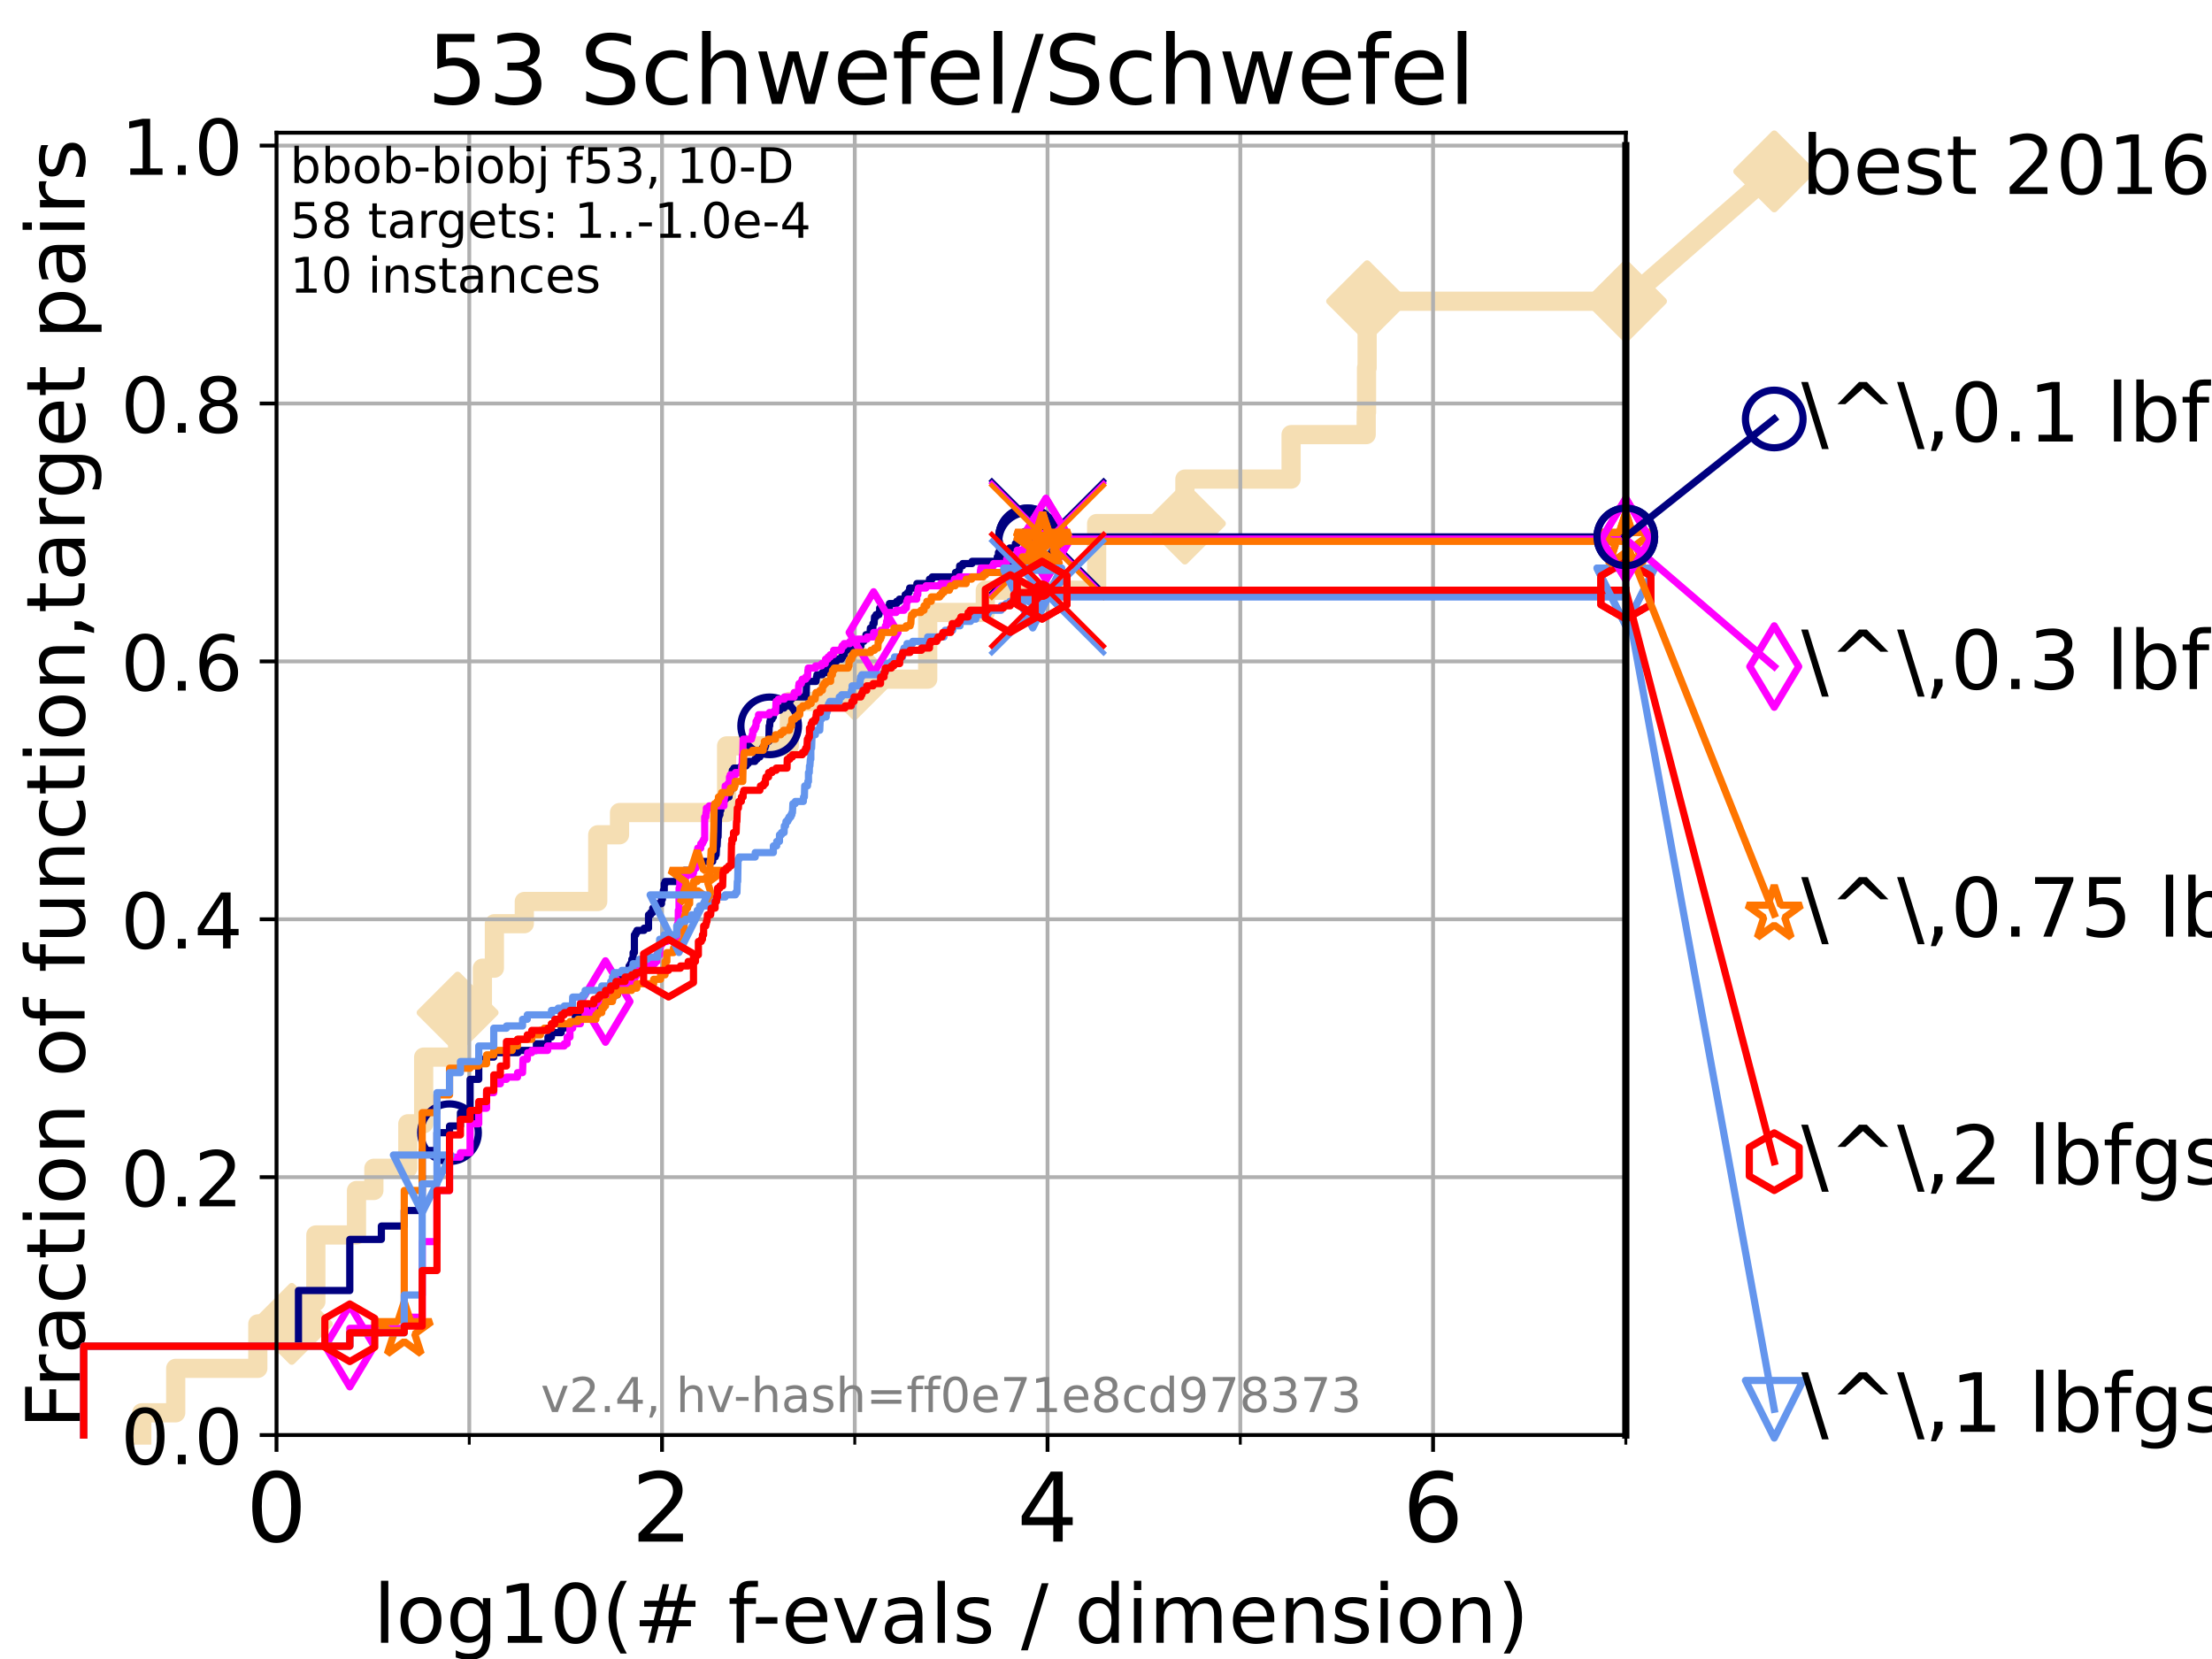 <?xml version="1.0" encoding="utf-8" standalone="no"?>
<!DOCTYPE svg PUBLIC "-//W3C//DTD SVG 1.1//EN"
  "http://www.w3.org/Graphics/SVG/1.1/DTD/svg11.dtd">
<!-- Created with matplotlib (https://matplotlib.org/) -->
<svg height="345.6pt" version="1.1" viewBox="0 0 460.8 345.6" width="460.8pt" xmlns="http://www.w3.org/2000/svg" xmlns:xlink="http://www.w3.org/1999/xlink">
 <defs>
  <style type="text/css">*{stroke-linecap:butt;stroke-linejoin:round;}</style>
 </defs>
 <g id="figure_1">
  <g id="patch_1">
   <path d="M 0 345.6 
L 460.8 345.6 
L 460.8 0 
L 0 0 
z
" style="fill:#ffffff;"/>
  </g>
  <g id="axes_1">
   <g id="patch_2">
    <path d="M 57.6 298.944 
L 338.688 298.944 
L 338.688 27.648 
L 57.6 27.648 
z
" style="fill:#ffffff;"/>
   </g>
   <g id="line2d_1">
    <path d="M 29.533 298.944 
L 29.533 294.313 
L 36.604 294.313 
L 36.604 285.05 
L 53.709 285.05 
L 53.709 275.788 
L 60.78 275.788 
L 60.78 271.157 
L 65.797 271.157 
L 65.797 257.263 
L 74.263 257.263 
L 74.263 248.001 
L 77.885 248.001 
L 77.885 243.37 
L 84.956 243.37 
L 84.956 234.107 
L 88.256 234.107 
L 88.256 220.214 
L 95.327 220.214 
L 95.327 210.951 
L 100.493 210.951 
L 100.493 201.689 
L 102.989 201.689 
L 102.989 192.426 
L 109.222 192.426 
L 109.222 187.795 
L 124.52 187.795 
L 124.52 173.901 
L 129.06 173.901 
L 129.06 169.27 
L 151.365 169.27 
L 151.365 155.377 
L 164.433 155.377 
L 164.433 146.114 
L 178.021 146.114 
L 178.021 141.483 
L 193.259 141.483 
L 193.259 127.589 
L 205.257 127.589 
L 205.257 122.958 
L 228.451 122.958 
L 228.451 109.065 
L 246.838 109.065 
L 246.838 99.802 
L 268.957 99.802 
L 268.957 90.54 
L 284.604 90.54 
L 284.604 85.909 
L 284.672 85.909 
L 284.672 76.646 
L 284.798 76.646 
L 284.798 62.753 
L 338.688 62.753 
" style="fill:none;stroke:#f5deb3;stroke-linecap:square;stroke-width:4;"/>
   </g>
   <g id="line2d_2">
    <defs>
     <path d="M 0 7.778 
L 7.778 0 
L 0 -7.778 
L -7.778 0 
z
" id="m225e6af610" style="stroke:#f5deb3;stroke-linejoin:miter;stroke-width:1.5;"/>
    </defs>
    <g>
     <use style="fill:#f5deb3;stroke:#f5deb3;stroke-linejoin:miter;stroke-width:1.5;" x="60.78" xlink:href="#m225e6af610" y="275.788"/>
     <use style="fill:#f5deb3;stroke:#f5deb3;stroke-linejoin:miter;stroke-width:1.5;" x="95.327" xlink:href="#m225e6af610" y="210.951"/>
     <use style="fill:#f5deb3;stroke:#f5deb3;stroke-linejoin:miter;stroke-width:1.5;" x="178.021" xlink:href="#m225e6af610" y="141.483"/>
     <use style="fill:#f5deb3;stroke:#f5deb3;stroke-linejoin:miter;stroke-width:1.5;" x="246.838" xlink:href="#m225e6af610" y="109.065"/>
     <use style="fill:#f5deb3;stroke:#f5deb3;stroke-linejoin:miter;stroke-width:1.5;" x="284.798" xlink:href="#m225e6af610" y="62.753"/>
     <use style="fill:#f5deb3;stroke:#f5deb3;stroke-linejoin:miter;stroke-width:1.5;" x="338.688" xlink:href="#m225e6af610" y="62.753"/>
    </g>
   </g>
   <g id="line2d_3">
    <path style="fill:none;stroke:#f5deb3;stroke-linecap:square;stroke-width:4;"/>
    <g/>
   </g>
   <g id="line2d_4">
    <path d="M 338.688 62.753 
L 369.608 35.706 
" style="fill:none;stroke:#f5deb3;stroke-linecap:square;stroke-width:4;"/>
    <g>
     <use style="fill:#f5deb3;stroke:#f5deb3;stroke-linejoin:miter;stroke-width:1.5;" x="338.688" xlink:href="#m225e6af610" y="62.753"/>
     <use style="fill:#f5deb3;stroke:#f5deb3;stroke-linejoin:miter;stroke-width:1.5;" x="369.608" xlink:href="#m225e6af610" y="35.706"/>
    </g>
   </g>
   <g id="matplotlib.axis_1">
    <g id="xtick_1">
     <g id="line2d_5">
      <path clip-path="url(#p8af16b5681)" d="M 57.6 298.944 
L 57.6 27.648 
" style="fill:none;stroke:#b0b0b0;stroke-linecap:square;stroke-width:0.8;"/>
     </g>
     <g id="line2d_6">
      <defs>
       <path d="M 0 0 
L 0 3.5 
" id="ma44a2d4c79" style="stroke:#000000;stroke-width:0.8;"/>
      </defs>
      <g>
       <use style="stroke:#000000;stroke-width:0.8;" x="57.6" xlink:href="#ma44a2d4c79" y="298.944"/>
      </g>
     </g>
     <g id="text_1">
      <!-- 0 -->
      <g transform="translate(51.237 321.141)scale(0.2 -0.2)">
       <defs>
        <path d="M 31.781 66.406 
Q 24.172 66.406 20.328 58.906 
Q 16.5 51.422 16.5 36.375 
Q 16.5 21.391 20.328 13.891 
Q 24.172 6.391 31.781 6.391 
Q 39.453 6.391 43.281 13.891 
Q 47.125 21.391 47.125 36.375 
Q 47.125 51.422 43.281 58.906 
Q 39.453 66.406 31.781 66.406 
z
M 31.781 74.219 
Q 44.047 74.219 50.516 64.516 
Q 56.984 54.828 56.984 36.375 
Q 56.984 17.969 50.516 8.266 
Q 44.047 -1.422 31.781 -1.422 
Q 19.531 -1.422 13.062 8.266 
Q 6.594 17.969 6.594 36.375 
Q 6.594 54.828 13.062 64.516 
Q 19.531 74.219 31.781 74.219 
z
" id="DejaVuSans-48"/>
       </defs>
       <use xlink:href="#DejaVuSans-48"/>
      </g>
     </g>
    </g>
    <g id="xtick_2">
     <g id="line2d_7">
      <path clip-path="url(#p8af16b5681)" d="M 137.911 298.944 
L 137.911 27.648 
" style="fill:none;stroke:#b0b0b0;stroke-linecap:square;stroke-width:0.8;"/>
     </g>
     <g id="line2d_8">
      <g>
       <use style="stroke:#000000;stroke-width:0.8;" x="137.911" xlink:href="#ma44a2d4c79" y="298.944"/>
      </g>
     </g>
     <g id="text_2">
      <!-- 2 -->
      <g transform="translate(131.548 321.141)scale(0.2 -0.2)">
       <defs>
        <path d="M 19.188 8.297 
L 53.609 8.297 
L 53.609 0 
L 7.328 0 
L 7.328 8.297 
Q 12.938 14.109 22.625 23.891 
Q 32.328 33.688 34.812 36.531 
Q 39.547 41.844 41.422 45.531 
Q 43.312 49.219 43.312 52.781 
Q 43.312 58.594 39.234 62.25 
Q 35.156 65.922 28.609 65.922 
Q 23.969 65.922 18.812 64.312 
Q 13.672 62.703 7.812 59.422 
L 7.812 69.391 
Q 13.766 71.781 18.938 73 
Q 24.125 74.219 28.422 74.219 
Q 39.75 74.219 46.484 68.547 
Q 53.219 62.891 53.219 53.422 
Q 53.219 48.922 51.531 44.891 
Q 49.859 40.875 45.406 35.406 
Q 44.188 33.984 37.641 27.219 
Q 31.109 20.453 19.188 8.297 
z
" id="DejaVuSans-50"/>
       </defs>
       <use xlink:href="#DejaVuSans-50"/>
      </g>
     </g>
    </g>
    <g id="xtick_3">
     <g id="line2d_9">
      <path clip-path="url(#p8af16b5681)" d="M 218.222 298.944 
L 218.222 27.648 
" style="fill:none;stroke:#b0b0b0;stroke-linecap:square;stroke-width:0.8;"/>
     </g>
     <g id="line2d_10">
      <g>
       <use style="stroke:#000000;stroke-width:0.8;" x="218.222" xlink:href="#ma44a2d4c79" y="298.944"/>
      </g>
     </g>
     <g id="text_3">
      <!-- 4 -->
      <g transform="translate(211.859 321.141)scale(0.2 -0.2)">
       <defs>
        <path d="M 37.797 64.312 
L 12.891 25.391 
L 37.797 25.391 
z
M 35.203 72.906 
L 47.609 72.906 
L 47.609 25.391 
L 58.016 25.391 
L 58.016 17.188 
L 47.609 17.188 
L 47.609 0 
L 37.797 0 
L 37.797 17.188 
L 4.891 17.188 
L 4.891 26.703 
z
" id="DejaVuSans-52"/>
       </defs>
       <use xlink:href="#DejaVuSans-52"/>
      </g>
     </g>
    </g>
    <g id="xtick_4">
     <g id="line2d_11">
      <path clip-path="url(#p8af16b5681)" d="M 298.533 298.944 
L 298.533 27.648 
" style="fill:none;stroke:#b0b0b0;stroke-linecap:square;stroke-width:0.8;"/>
     </g>
     <g id="line2d_12">
      <g>
       <use style="stroke:#000000;stroke-width:0.8;" x="298.533" xlink:href="#ma44a2d4c79" y="298.944"/>
      </g>
     </g>
     <g id="text_4">
      <!-- 6 -->
      <g transform="translate(292.17 321.141)scale(0.2 -0.2)">
       <defs>
        <path d="M 33.016 40.375 
Q 26.375 40.375 22.484 35.828 
Q 18.609 31.297 18.609 23.391 
Q 18.609 15.531 22.484 10.953 
Q 26.375 6.391 33.016 6.391 
Q 39.656 6.391 43.531 10.953 
Q 47.406 15.531 47.406 23.391 
Q 47.406 31.297 43.531 35.828 
Q 39.656 40.375 33.016 40.375 
z
M 52.594 71.297 
L 52.594 62.312 
Q 48.875 64.062 45.094 64.984 
Q 41.312 65.922 37.594 65.922 
Q 27.828 65.922 22.672 59.328 
Q 17.531 52.734 16.797 39.406 
Q 19.672 43.656 24.016 45.922 
Q 28.375 48.188 33.594 48.188 
Q 44.578 48.188 50.953 41.516 
Q 57.328 34.859 57.328 23.391 
Q 57.328 12.156 50.688 5.359 
Q 44.047 -1.422 33.016 -1.422 
Q 20.359 -1.422 13.672 8.266 
Q 6.984 17.969 6.984 36.375 
Q 6.984 53.656 15.188 63.938 
Q 23.391 74.219 37.203 74.219 
Q 40.922 74.219 44.703 73.484 
Q 48.484 72.75 52.594 71.297 
z
" id="DejaVuSans-54"/>
       </defs>
       <use xlink:href="#DejaVuSans-54"/>
      </g>
     </g>
    </g>
    <g id="xtick_5">
     <g id="line2d_13">
      <path clip-path="url(#p8af16b5681)" d="M 97.755 298.944 
L 97.755 27.648 
" style="fill:none;stroke:#b0b0b0;stroke-linecap:square;stroke-width:0.8;"/>
     </g>
     <g id="line2d_14">
      <defs>
       <path d="M 0 0 
L 0 2 
" id="mccf6d352ee" style="stroke:#000000;stroke-width:0.6;"/>
      </defs>
      <g>
       <use style="stroke:#000000;stroke-width:0.6;" x="97.755" xlink:href="#mccf6d352ee" y="298.944"/>
      </g>
     </g>
    </g>
    <g id="xtick_6">
     <g id="line2d_15">
      <path clip-path="url(#p8af16b5681)" d="M 178.066 298.944 
L 178.066 27.648 
" style="fill:none;stroke:#b0b0b0;stroke-linecap:square;stroke-width:0.8;"/>
     </g>
     <g id="line2d_16">
      <g>
       <use style="stroke:#000000;stroke-width:0.6;" x="178.066" xlink:href="#mccf6d352ee" y="298.944"/>
      </g>
     </g>
    </g>
    <g id="xtick_7">
     <g id="line2d_17">
      <path clip-path="url(#p8af16b5681)" d="M 258.377 298.944 
L 258.377 27.648 
" style="fill:none;stroke:#b0b0b0;stroke-linecap:square;stroke-width:0.8;"/>
     </g>
     <g id="line2d_18">
      <g>
       <use style="stroke:#000000;stroke-width:0.6;" x="258.377" xlink:href="#mccf6d352ee" y="298.944"/>
      </g>
     </g>
    </g>
    <g id="xtick_8">
     <g id="line2d_19">
      <path clip-path="url(#p8af16b5681)" d="M 338.688 298.944 
L 338.688 27.648 
" style="fill:none;stroke:#b0b0b0;stroke-linecap:square;stroke-width:0.8;"/>
     </g>
     <g id="line2d_20">
      <g>
       <use style="stroke:#000000;stroke-width:0.6;" x="338.688" xlink:href="#mccf6d352ee" y="298.944"/>
      </g>
     </g>
    </g>
    <g id="text_5">
     <!-- log10(# f-evals / dimension) -->
     <g transform="translate(77.764 342.218)scale(0.17 -0.17)">
      <defs>
       <path d="M 9.422 75.984 
L 18.406 75.984 
L 18.406 0 
L 9.422 0 
z
" id="DejaVuSans-108"/>
       <path d="M 30.609 48.391 
Q 23.391 48.391 19.188 42.75 
Q 14.984 37.109 14.984 27.297 
Q 14.984 17.484 19.156 11.844 
Q 23.344 6.203 30.609 6.203 
Q 37.797 6.203 41.984 11.859 
Q 46.188 17.531 46.188 27.297 
Q 46.188 37.016 41.984 42.703 
Q 37.797 48.391 30.609 48.391 
z
M 30.609 56 
Q 42.328 56 49.016 48.375 
Q 55.719 40.766 55.719 27.297 
Q 55.719 13.875 49.016 6.219 
Q 42.328 -1.422 30.609 -1.422 
Q 18.844 -1.422 12.172 6.219 
Q 5.516 13.875 5.516 27.297 
Q 5.516 40.766 12.172 48.375 
Q 18.844 56 30.609 56 
z
" id="DejaVuSans-111"/>
       <path d="M 45.406 27.984 
Q 45.406 37.75 41.375 43.109 
Q 37.359 48.484 30.078 48.484 
Q 22.859 48.484 18.828 43.109 
Q 14.797 37.75 14.797 27.984 
Q 14.797 18.266 18.828 12.891 
Q 22.859 7.516 30.078 7.516 
Q 37.359 7.516 41.375 12.891 
Q 45.406 18.266 45.406 27.984 
z
M 54.391 6.781 
Q 54.391 -7.172 48.188 -13.984 
Q 42 -20.797 29.203 -20.797 
Q 24.469 -20.797 20.266 -20.094 
Q 16.062 -19.391 12.109 -17.922 
L 12.109 -9.188 
Q 16.062 -11.328 19.922 -12.344 
Q 23.781 -13.375 27.781 -13.375 
Q 36.625 -13.375 41.016 -8.766 
Q 45.406 -4.156 45.406 5.172 
L 45.406 9.625 
Q 42.625 4.781 38.281 2.391 
Q 33.938 0 27.875 0 
Q 17.828 0 11.672 7.656 
Q 5.516 15.328 5.516 27.984 
Q 5.516 40.672 11.672 48.328 
Q 17.828 56 27.875 56 
Q 33.938 56 38.281 53.609 
Q 42.625 51.219 45.406 46.391 
L 45.406 54.688 
L 54.391 54.688 
z
" id="DejaVuSans-103"/>
       <path d="M 12.406 8.297 
L 28.516 8.297 
L 28.516 63.922 
L 10.984 60.406 
L 10.984 69.391 
L 28.422 72.906 
L 38.281 72.906 
L 38.281 8.297 
L 54.391 8.297 
L 54.391 0 
L 12.406 0 
z
" id="DejaVuSans-49"/>
       <path d="M 31 75.875 
Q 24.469 64.656 21.281 53.656 
Q 18.109 42.672 18.109 31.391 
Q 18.109 20.125 21.312 9.062 
Q 24.516 -2 31 -13.188 
L 23.188 -13.188 
Q 15.875 -1.703 12.234 9.375 
Q 8.594 20.453 8.594 31.391 
Q 8.594 42.281 12.203 53.312 
Q 15.828 64.359 23.188 75.875 
z
" id="DejaVuSans-40"/>
       <path d="M 51.125 44 
L 36.922 44 
L 32.812 27.688 
L 47.125 27.688 
z
M 43.797 71.781 
L 38.719 51.516 
L 52.984 51.516 
L 58.109 71.781 
L 65.922 71.781 
L 60.891 51.516 
L 76.125 51.516 
L 76.125 44 
L 58.984 44 
L 54.984 27.688 
L 70.516 27.688 
L 70.516 20.219 
L 53.078 20.219 
L 48 0 
L 40.188 0 
L 45.219 20.219 
L 30.906 20.219 
L 25.875 0 
L 18.016 0 
L 23.094 20.219 
L 7.719 20.219 
L 7.719 27.688 
L 24.906 27.688 
L 29 44 
L 13.281 44 
L 13.281 51.516 
L 30.906 51.516 
L 35.891 71.781 
z
" id="DejaVuSans-35"/>
       <path id="DejaVuSans-32"/>
       <path d="M 37.109 75.984 
L 37.109 68.5 
L 28.516 68.5 
Q 23.688 68.5 21.797 66.547 
Q 19.922 64.594 19.922 59.516 
L 19.922 54.688 
L 34.719 54.688 
L 34.719 47.703 
L 19.922 47.703 
L 19.922 0 
L 10.891 0 
L 10.891 47.703 
L 2.297 47.703 
L 2.297 54.688 
L 10.891 54.688 
L 10.891 58.5 
Q 10.891 67.625 15.141 71.797 
Q 19.391 75.984 28.609 75.984 
z
" id="DejaVuSans-102"/>
       <path d="M 4.891 31.391 
L 31.203 31.391 
L 31.203 23.391 
L 4.891 23.391 
z
" id="DejaVuSans-45"/>
       <path d="M 56.203 29.594 
L 56.203 25.203 
L 14.891 25.203 
Q 15.484 15.922 20.484 11.062 
Q 25.484 6.203 34.422 6.203 
Q 39.594 6.203 44.453 7.469 
Q 49.312 8.734 54.109 11.281 
L 54.109 2.781 
Q 49.266 0.734 44.188 -0.344 
Q 39.109 -1.422 33.891 -1.422 
Q 20.797 -1.422 13.156 6.188 
Q 5.516 13.812 5.516 26.812 
Q 5.516 40.234 12.766 48.109 
Q 20.016 56 32.328 56 
Q 43.359 56 49.781 48.891 
Q 56.203 41.797 56.203 29.594 
z
M 47.219 32.234 
Q 47.125 39.594 43.094 43.984 
Q 39.062 48.391 32.422 48.391 
Q 24.906 48.391 20.391 44.141 
Q 15.875 39.891 15.188 32.172 
z
" id="DejaVuSans-101"/>
       <path d="M 2.984 54.688 
L 12.5 54.688 
L 29.594 8.797 
L 46.688 54.688 
L 56.203 54.688 
L 35.688 0 
L 23.484 0 
z
" id="DejaVuSans-118"/>
       <path d="M 34.281 27.484 
Q 23.391 27.484 19.188 25 
Q 14.984 22.516 14.984 16.5 
Q 14.984 11.719 18.141 8.906 
Q 21.297 6.109 26.703 6.109 
Q 34.188 6.109 38.703 11.406 
Q 43.219 16.703 43.219 25.484 
L 43.219 27.484 
z
M 52.203 31.203 
L 52.203 0 
L 43.219 0 
L 43.219 8.297 
Q 40.141 3.328 35.547 0.953 
Q 30.953 -1.422 24.312 -1.422 
Q 15.922 -1.422 10.953 3.297 
Q 6 8.016 6 15.922 
Q 6 25.141 12.172 29.828 
Q 18.359 34.516 30.609 34.516 
L 43.219 34.516 
L 43.219 35.406 
Q 43.219 41.609 39.141 45 
Q 35.062 48.391 27.688 48.391 
Q 23 48.391 18.547 47.266 
Q 14.109 46.141 10.016 43.891 
L 10.016 52.203 
Q 14.938 54.109 19.578 55.047 
Q 24.219 56 28.609 56 
Q 40.484 56 46.344 49.844 
Q 52.203 43.703 52.203 31.203 
z
" id="DejaVuSans-97"/>
       <path d="M 44.281 53.078 
L 44.281 44.578 
Q 40.484 46.531 36.375 47.5 
Q 32.281 48.484 27.875 48.484 
Q 21.188 48.484 17.844 46.438 
Q 14.5 44.391 14.5 40.281 
Q 14.5 37.156 16.891 35.375 
Q 19.281 33.594 26.516 31.984 
L 29.594 31.297 
Q 39.156 29.25 43.188 25.516 
Q 47.219 21.781 47.219 15.094 
Q 47.219 7.469 41.188 3.016 
Q 35.156 -1.422 24.609 -1.422 
Q 20.219 -1.422 15.453 -0.562 
Q 10.688 0.297 5.422 2 
L 5.422 11.281 
Q 10.406 8.688 15.234 7.391 
Q 20.062 6.109 24.812 6.109 
Q 31.156 6.109 34.562 8.281 
Q 37.984 10.453 37.984 14.406 
Q 37.984 18.062 35.516 20.016 
Q 33.062 21.969 24.703 23.781 
L 21.578 24.516 
Q 13.234 26.266 9.516 29.906 
Q 5.812 33.547 5.812 39.891 
Q 5.812 47.609 11.281 51.797 
Q 16.75 56 26.812 56 
Q 31.781 56 36.172 55.266 
Q 40.578 54.547 44.281 53.078 
z
" id="DejaVuSans-115"/>
       <path d="M 25.391 72.906 
L 33.688 72.906 
L 8.297 -9.281 
L 0 -9.281 
z
" id="DejaVuSans-47"/>
       <path d="M 45.406 46.391 
L 45.406 75.984 
L 54.391 75.984 
L 54.391 0 
L 45.406 0 
L 45.406 8.203 
Q 42.578 3.328 38.25 0.953 
Q 33.938 -1.422 27.875 -1.422 
Q 17.969 -1.422 11.734 6.484 
Q 5.516 14.406 5.516 27.297 
Q 5.516 40.188 11.734 48.094 
Q 17.969 56 27.875 56 
Q 33.938 56 38.25 53.625 
Q 42.578 51.266 45.406 46.391 
z
M 14.797 27.297 
Q 14.797 17.391 18.875 11.75 
Q 22.953 6.109 30.078 6.109 
Q 37.203 6.109 41.297 11.75 
Q 45.406 17.391 45.406 27.297 
Q 45.406 37.203 41.297 42.844 
Q 37.203 48.484 30.078 48.484 
Q 22.953 48.484 18.875 42.844 
Q 14.797 37.203 14.797 27.297 
z
" id="DejaVuSans-100"/>
       <path d="M 9.422 54.688 
L 18.406 54.688 
L 18.406 0 
L 9.422 0 
z
M 9.422 75.984 
L 18.406 75.984 
L 18.406 64.594 
L 9.422 64.594 
z
" id="DejaVuSans-105"/>
       <path d="M 52 44.188 
Q 55.375 50.25 60.062 53.125 
Q 64.75 56 71.094 56 
Q 79.641 56 84.281 50.016 
Q 88.922 44.047 88.922 33.016 
L 88.922 0 
L 79.891 0 
L 79.891 32.719 
Q 79.891 40.578 77.094 44.375 
Q 74.312 48.188 68.609 48.188 
Q 61.625 48.188 57.562 43.547 
Q 53.516 38.922 53.516 30.906 
L 53.516 0 
L 44.484 0 
L 44.484 32.719 
Q 44.484 40.625 41.703 44.406 
Q 38.922 48.188 33.109 48.188 
Q 26.219 48.188 22.156 43.531 
Q 18.109 38.875 18.109 30.906 
L 18.109 0 
L 9.078 0 
L 9.078 54.688 
L 18.109 54.688 
L 18.109 46.188 
Q 21.188 51.219 25.484 53.609 
Q 29.781 56 35.688 56 
Q 41.656 56 45.828 52.969 
Q 50 49.953 52 44.188 
z
" id="DejaVuSans-109"/>
       <path d="M 54.891 33.016 
L 54.891 0 
L 45.906 0 
L 45.906 32.719 
Q 45.906 40.484 42.875 44.328 
Q 39.844 48.188 33.797 48.188 
Q 26.516 48.188 22.312 43.547 
Q 18.109 38.922 18.109 30.906 
L 18.109 0 
L 9.078 0 
L 9.078 54.688 
L 18.109 54.688 
L 18.109 46.188 
Q 21.344 51.125 25.703 53.562 
Q 30.078 56 35.797 56 
Q 45.219 56 50.047 50.172 
Q 54.891 44.344 54.891 33.016 
z
" id="DejaVuSans-110"/>
       <path d="M 8.016 75.875 
L 15.828 75.875 
Q 23.141 64.359 26.781 53.312 
Q 30.422 42.281 30.422 31.391 
Q 30.422 20.453 26.781 9.375 
Q 23.141 -1.703 15.828 -13.188 
L 8.016 -13.188 
Q 14.5 -2 17.703 9.062 
Q 20.906 20.125 20.906 31.391 
Q 20.906 42.672 17.703 53.656 
Q 14.5 64.656 8.016 75.875 
z
" id="DejaVuSans-41"/>
      </defs>
      <use xlink:href="#DejaVuSans-108"/>
      <use x="27.783" xlink:href="#DejaVuSans-111"/>
      <use x="88.965" xlink:href="#DejaVuSans-103"/>
      <use x="152.441" xlink:href="#DejaVuSans-49"/>
      <use x="216.064" xlink:href="#DejaVuSans-48"/>
      <use x="279.688" xlink:href="#DejaVuSans-40"/>
      <use x="318.701" xlink:href="#DejaVuSans-35"/>
      <use x="402.49" xlink:href="#DejaVuSans-32"/>
      <use x="434.277" xlink:href="#DejaVuSans-102"/>
      <use x="463.982" xlink:href="#DejaVuSans-45"/>
      <use x="500.066" xlink:href="#DejaVuSans-101"/>
      <use x="561.59" xlink:href="#DejaVuSans-118"/>
      <use x="620.77" xlink:href="#DejaVuSans-97"/>
      <use x="682.049" xlink:href="#DejaVuSans-108"/>
      <use x="709.832" xlink:href="#DejaVuSans-115"/>
      <use x="761.932" xlink:href="#DejaVuSans-32"/>
      <use x="793.719" xlink:href="#DejaVuSans-47"/>
      <use x="827.41" xlink:href="#DejaVuSans-32"/>
      <use x="859.197" xlink:href="#DejaVuSans-100"/>
      <use x="922.674" xlink:href="#DejaVuSans-105"/>
      <use x="950.457" xlink:href="#DejaVuSans-109"/>
      <use x="1047.869" xlink:href="#DejaVuSans-101"/>
      <use x="1109.393" xlink:href="#DejaVuSans-110"/>
      <use x="1172.771" xlink:href="#DejaVuSans-115"/>
      <use x="1224.871" xlink:href="#DejaVuSans-105"/>
      <use x="1252.654" xlink:href="#DejaVuSans-111"/>
      <use x="1313.836" xlink:href="#DejaVuSans-110"/>
      <use x="1377.215" xlink:href="#DejaVuSans-41"/>
     </g>
    </g>
   </g>
   <g id="matplotlib.axis_2">
    <g id="ytick_1">
     <g id="line2d_21">
      <path clip-path="url(#p8af16b5681)" d="M 57.6 298.944 
L 338.688 298.944 
" style="fill:none;stroke:#b0b0b0;stroke-linecap:square;stroke-width:0.8;"/>
     </g>
     <g id="line2d_22">
      <defs>
       <path d="M 0 0 
L -3.5 0 
" id="mc48a218d38" style="stroke:#000000;stroke-width:0.8;"/>
      </defs>
      <g>
       <use style="stroke:#000000;stroke-width:0.8;" x="57.6" xlink:href="#mc48a218d38" y="298.944"/>
      </g>
     </g>
     <g id="text_6">
      <!-- 0.0 -->
      <g transform="translate(25.155 305.023)scale(0.16 -0.16)">
       <defs>
        <path d="M 10.688 12.406 
L 21 12.406 
L 21 0 
L 10.688 0 
z
" id="DejaVuSans-46"/>
       </defs>
       <use xlink:href="#DejaVuSans-48"/>
       <use x="63.623" xlink:href="#DejaVuSans-46"/>
       <use x="95.41" xlink:href="#DejaVuSans-48"/>
      </g>
     </g>
    </g>
    <g id="ytick_2">
     <g id="line2d_23">
      <path clip-path="url(#p8af16b5681)" d="M 57.6 245.222 
L 338.688 245.222 
" style="fill:none;stroke:#b0b0b0;stroke-linecap:square;stroke-width:0.8;"/>
     </g>
     <g id="line2d_24">
      <g>
       <use style="stroke:#000000;stroke-width:0.8;" x="57.6" xlink:href="#mc48a218d38" y="245.222"/>
      </g>
     </g>
     <g id="text_7">
      <!-- 0.2 -->
      <g transform="translate(25.155 251.301)scale(0.16 -0.16)">
       <use xlink:href="#DejaVuSans-48"/>
       <use x="63.623" xlink:href="#DejaVuSans-46"/>
       <use x="95.41" xlink:href="#DejaVuSans-50"/>
      </g>
     </g>
    </g>
    <g id="ytick_3">
     <g id="line2d_25">
      <path clip-path="url(#p8af16b5681)" d="M 57.6 191.5 
L 338.688 191.5 
" style="fill:none;stroke:#b0b0b0;stroke-linecap:square;stroke-width:0.8;"/>
     </g>
     <g id="line2d_26">
      <g>
       <use style="stroke:#000000;stroke-width:0.8;" x="57.6" xlink:href="#mc48a218d38" y="191.5"/>
      </g>
     </g>
     <g id="text_8">
      <!-- 0.4 -->
      <g transform="translate(25.155 197.579)scale(0.16 -0.16)">
       <use xlink:href="#DejaVuSans-48"/>
       <use x="63.623" xlink:href="#DejaVuSans-46"/>
       <use x="95.41" xlink:href="#DejaVuSans-52"/>
      </g>
     </g>
    </g>
    <g id="ytick_4">
     <g id="line2d_27">
      <path clip-path="url(#p8af16b5681)" d="M 57.6 137.778 
L 338.688 137.778 
" style="fill:none;stroke:#b0b0b0;stroke-linecap:square;stroke-width:0.8;"/>
     </g>
     <g id="line2d_28">
      <g>
       <use style="stroke:#000000;stroke-width:0.8;" x="57.6" xlink:href="#mc48a218d38" y="137.778"/>
      </g>
     </g>
     <g id="text_9">
      <!-- 0.6 -->
      <g transform="translate(25.155 143.857)scale(0.16 -0.16)">
       <use xlink:href="#DejaVuSans-48"/>
       <use x="63.623" xlink:href="#DejaVuSans-46"/>
       <use x="95.41" xlink:href="#DejaVuSans-54"/>
      </g>
     </g>
    </g>
    <g id="ytick_5">
     <g id="line2d_29">
      <path clip-path="url(#p8af16b5681)" d="M 57.6 84.056 
L 338.688 84.056 
" style="fill:none;stroke:#b0b0b0;stroke-linecap:square;stroke-width:0.8;"/>
     </g>
     <g id="line2d_30">
      <g>
       <use style="stroke:#000000;stroke-width:0.8;" x="57.6" xlink:href="#mc48a218d38" y="84.056"/>
      </g>
     </g>
     <g id="text_10">
      <!-- 0.8 -->
      <g transform="translate(25.155 90.135)scale(0.16 -0.16)">
       <defs>
        <path d="M 31.781 34.625 
Q 24.75 34.625 20.719 30.859 
Q 16.703 27.094 16.703 20.516 
Q 16.703 13.922 20.719 10.156 
Q 24.75 6.391 31.781 6.391 
Q 38.812 6.391 42.859 10.172 
Q 46.922 13.969 46.922 20.516 
Q 46.922 27.094 42.891 30.859 
Q 38.875 34.625 31.781 34.625 
z
M 21.922 38.812 
Q 15.578 40.375 12.031 44.719 
Q 8.5 49.078 8.5 55.328 
Q 8.5 64.062 14.719 69.141 
Q 20.953 74.219 31.781 74.219 
Q 42.672 74.219 48.875 69.141 
Q 55.078 64.062 55.078 55.328 
Q 55.078 49.078 51.531 44.719 
Q 48 40.375 41.703 38.812 
Q 48.828 37.156 52.797 32.312 
Q 56.781 27.484 56.781 20.516 
Q 56.781 9.906 50.312 4.234 
Q 43.844 -1.422 31.781 -1.422 
Q 19.734 -1.422 13.25 4.234 
Q 6.781 9.906 6.781 20.516 
Q 6.781 27.484 10.781 32.312 
Q 14.797 37.156 21.922 38.812 
z
M 18.312 54.391 
Q 18.312 48.734 21.844 45.562 
Q 25.391 42.391 31.781 42.391 
Q 38.141 42.391 41.719 45.562 
Q 45.312 48.734 45.312 54.391 
Q 45.312 60.062 41.719 63.234 
Q 38.141 66.406 31.781 66.406 
Q 25.391 66.406 21.844 63.234 
Q 18.312 60.062 18.312 54.391 
z
" id="DejaVuSans-56"/>
       </defs>
       <use xlink:href="#DejaVuSans-48"/>
       <use x="63.623" xlink:href="#DejaVuSans-46"/>
       <use x="95.41" xlink:href="#DejaVuSans-56"/>
      </g>
     </g>
    </g>
    <g id="ytick_6">
     <g id="line2d_31">
      <path clip-path="url(#p8af16b5681)" d="M 57.6 30.334 
L 338.688 30.334 
" style="fill:none;stroke:#b0b0b0;stroke-linecap:square;stroke-width:0.8;"/>
     </g>
     <g id="line2d_32">
      <g>
       <use style="stroke:#000000;stroke-width:0.8;" x="57.6" xlink:href="#mc48a218d38" y="30.334"/>
      </g>
     </g>
     <g id="text_11">
      <!-- 1.0 -->
      <g transform="translate(25.155 36.413)scale(0.16 -0.16)">
       <use xlink:href="#DejaVuSans-49"/>
       <use x="63.623" xlink:href="#DejaVuSans-46"/>
       <use x="95.41" xlink:href="#DejaVuSans-48"/>
      </g>
     </g>
    </g>
    <g id="text_12">
     <!-- Fraction of function,target pairs -->
     <g transform="translate(17.62 297.681)rotate(-90)scale(0.17 -0.17)">
      <defs>
       <path d="M 9.812 72.906 
L 51.703 72.906 
L 51.703 64.594 
L 19.672 64.594 
L 19.672 43.109 
L 48.578 43.109 
L 48.578 34.812 
L 19.672 34.812 
L 19.672 0 
L 9.812 0 
z
" id="DejaVuSans-70"/>
       <path d="M 41.109 46.297 
Q 39.594 47.172 37.812 47.578 
Q 36.031 48 33.891 48 
Q 26.266 48 22.188 43.047 
Q 18.109 38.094 18.109 28.812 
L 18.109 0 
L 9.078 0 
L 9.078 54.688 
L 18.109 54.688 
L 18.109 46.188 
Q 20.953 51.172 25.484 53.578 
Q 30.031 56 36.531 56 
Q 37.453 56 38.578 55.875 
Q 39.703 55.766 41.062 55.516 
z
" id="DejaVuSans-114"/>
       <path d="M 48.781 52.594 
L 48.781 44.188 
Q 44.969 46.297 41.141 47.344 
Q 37.312 48.391 33.406 48.391 
Q 24.656 48.391 19.812 42.844 
Q 14.984 37.312 14.984 27.297 
Q 14.984 17.281 19.812 11.734 
Q 24.656 6.203 33.406 6.203 
Q 37.312 6.203 41.141 7.25 
Q 44.969 8.297 48.781 10.406 
L 48.781 2.094 
Q 45.016 0.344 40.984 -0.531 
Q 36.969 -1.422 32.422 -1.422 
Q 20.062 -1.422 12.781 6.344 
Q 5.516 14.109 5.516 27.297 
Q 5.516 40.672 12.859 48.328 
Q 20.219 56 33.016 56 
Q 37.156 56 41.109 55.141 
Q 45.062 54.297 48.781 52.594 
z
" id="DejaVuSans-99"/>
       <path d="M 18.312 70.219 
L 18.312 54.688 
L 36.812 54.688 
L 36.812 47.703 
L 18.312 47.703 
L 18.312 18.016 
Q 18.312 11.328 20.141 9.422 
Q 21.969 7.516 27.594 7.516 
L 36.812 7.516 
L 36.812 0 
L 27.594 0 
Q 17.188 0 13.234 3.875 
Q 9.281 7.766 9.281 18.016 
L 9.281 47.703 
L 2.688 47.703 
L 2.688 54.688 
L 9.281 54.688 
L 9.281 70.219 
z
" id="DejaVuSans-116"/>
       <path d="M 8.5 21.578 
L 8.5 54.688 
L 17.484 54.688 
L 17.484 21.922 
Q 17.484 14.156 20.5 10.266 
Q 23.531 6.391 29.594 6.391 
Q 36.859 6.391 41.078 11.031 
Q 45.312 15.672 45.312 23.688 
L 45.312 54.688 
L 54.297 54.688 
L 54.297 0 
L 45.312 0 
L 45.312 8.406 
Q 42.047 3.422 37.719 1 
Q 33.406 -1.422 27.688 -1.422 
Q 18.266 -1.422 13.375 4.438 
Q 8.5 10.297 8.5 21.578 
z
M 31.109 56 
z
" id="DejaVuSans-117"/>
       <path d="M 11.719 12.406 
L 22.016 12.406 
L 22.016 4 
L 14.016 -11.625 
L 7.719 -11.625 
L 11.719 4 
z
" id="DejaVuSans-44"/>
       <path d="M 18.109 8.203 
L 18.109 -20.797 
L 9.078 -20.797 
L 9.078 54.688 
L 18.109 54.688 
L 18.109 46.391 
Q 20.953 51.266 25.266 53.625 
Q 29.594 56 35.594 56 
Q 45.562 56 51.781 48.094 
Q 58.016 40.188 58.016 27.297 
Q 58.016 14.406 51.781 6.484 
Q 45.562 -1.422 35.594 -1.422 
Q 29.594 -1.422 25.266 0.953 
Q 20.953 3.328 18.109 8.203 
z
M 48.688 27.297 
Q 48.688 37.203 44.609 42.844 
Q 40.531 48.484 33.406 48.484 
Q 26.266 48.484 22.188 42.844 
Q 18.109 37.203 18.109 27.297 
Q 18.109 17.391 22.188 11.75 
Q 26.266 6.109 33.406 6.109 
Q 40.531 6.109 44.609 11.75 
Q 48.688 17.391 48.688 27.297 
z
" id="DejaVuSans-112"/>
      </defs>
      <use xlink:href="#DejaVuSans-70"/>
      <use x="50.27" xlink:href="#DejaVuSans-114"/>
      <use x="91.383" xlink:href="#DejaVuSans-97"/>
      <use x="152.662" xlink:href="#DejaVuSans-99"/>
      <use x="207.643" xlink:href="#DejaVuSans-116"/>
      <use x="246.852" xlink:href="#DejaVuSans-105"/>
      <use x="274.635" xlink:href="#DejaVuSans-111"/>
      <use x="335.816" xlink:href="#DejaVuSans-110"/>
      <use x="399.195" xlink:href="#DejaVuSans-32"/>
      <use x="430.982" xlink:href="#DejaVuSans-111"/>
      <use x="492.164" xlink:href="#DejaVuSans-102"/>
      <use x="527.369" xlink:href="#DejaVuSans-32"/>
      <use x="559.156" xlink:href="#DejaVuSans-102"/>
      <use x="594.361" xlink:href="#DejaVuSans-117"/>
      <use x="657.74" xlink:href="#DejaVuSans-110"/>
      <use x="721.119" xlink:href="#DejaVuSans-99"/>
      <use x="776.1" xlink:href="#DejaVuSans-116"/>
      <use x="815.309" xlink:href="#DejaVuSans-105"/>
      <use x="843.092" xlink:href="#DejaVuSans-111"/>
      <use x="904.273" xlink:href="#DejaVuSans-110"/>
      <use x="967.652" xlink:href="#DejaVuSans-44"/>
      <use x="999.439" xlink:href="#DejaVuSans-116"/>
      <use x="1038.648" xlink:href="#DejaVuSans-97"/>
      <use x="1099.928" xlink:href="#DejaVuSans-114"/>
      <use x="1139.291" xlink:href="#DejaVuSans-103"/>
      <use x="1202.768" xlink:href="#DejaVuSans-101"/>
      <use x="1264.291" xlink:href="#DejaVuSans-116"/>
      <use x="1303.5" xlink:href="#DejaVuSans-32"/>
      <use x="1335.287" xlink:href="#DejaVuSans-112"/>
      <use x="1398.764" xlink:href="#DejaVuSans-97"/>
      <use x="1460.043" xlink:href="#DejaVuSans-105"/>
      <use x="1487.826" xlink:href="#DejaVuSans-114"/>
      <use x="1528.939" xlink:href="#DejaVuSans-115"/>
     </g>
    </g>
   </g>
   <g id="line2d_33">
    <defs>
     <path d="M 0 1.5 
C 0.398 1.5 0.779 1.342 1.061 1.061 
C 1.342 0.779 1.5 0.398 1.5 0 
C 1.5 -0.398 1.342 -0.779 1.061 -1.061 
C 0.779 -1.342 0.398 -1.5 0 -1.5 
C -0.398 -1.5 -0.779 -1.342 -1.061 -1.061 
C -1.342 -0.779 -1.5 -0.398 -1.5 0 
C -1.5 0.398 -1.342 0.779 -1.061 1.061 
C -0.779 1.342 -0.398 1.5 0 1.5 
z
" id="ma096a0d59d" style="stroke:#f5deb3;"/>
    </defs>
    <g>
     <use style="fill:#f5deb3;stroke:#f5deb3;" x="284.798" xlink:href="#ma096a0d59d" y="62.753"/>
     <use style="fill:#f5deb3;stroke:#f5deb3;" x="284.798" xlink:href="#ma096a0d59d" y="62.753"/>
    </g>
   </g>
   <g id="line2d_34">
    <defs>
     <path d="M 0 1.5 
C 0.398 1.5 0.779 1.342 1.061 1.061 
C 1.342 0.779 1.5 0.398 1.5 0 
C 1.5 -0.398 1.342 -0.779 1.061 -1.061 
C 0.779 -1.342 0.398 -1.5 0 -1.5 
C -0.398 -1.5 -0.779 -1.342 -1.061 -1.061 
C -1.342 -0.779 -1.5 -0.398 -1.5 0 
C -1.5 0.398 -1.342 0.779 -1.061 1.061 
C -0.779 1.342 -0.398 1.5 0 1.5 
z
" id="m42ea919b32" style="stroke:#000080;"/>
    </defs>
    <g>
     <use style="fill:#000080;stroke:#000080;" x="214.064" xlink:href="#m42ea919b32" y="111.843"/>
     <use style="fill:#000080;stroke:#000080;" x="214.064" xlink:href="#m42ea919b32" y="111.843"/>
    </g>
   </g>
   <g id="line2d_35">
    <path d="M 17.445 298.944 
L 17.445 280.419 
L 62.175 280.419 
L 62.175 268.841 
L 72.868 268.841 
L 72.868 258.189 
L 79.447 258.189 
L 79.447 255.411 
L 84.213 255.411 
L 84.213 252.169 
L 87.952 252.169 
L 87.952 239.665 
L 91.03 239.665 
L 91.03 235.96 
L 93.645 235.96 
L 93.645 234.57 
L 95.918 234.57 
L 95.918 231.792 
L 97.929 231.792 
L 97.929 224.845 
L 99.732 224.845 
L 99.732 220.677 
L 101.366 220.677 
L 101.366 220.214 
L 102.859 220.214 
L 102.859 219.287 
L 107.909 219.287 
L 107.909 218.824 
L 111.742 218.824 
L 111.742 217.435 
L 114.148 217.435 
L 114.148 216.045 
L 114.882 216.045 
L 114.882 215.119 
L 116.914 215.119 
L 116.914 214.193 
L 117.542 214.193 
L 117.542 213.267 
L 119.85 213.267 
L 119.85 211.414 
L 120.899 211.414 
L 120.899 210.951 
L 122.824 210.951 
L 122.824 210.025 
L 124.557 210.025 
L 124.557 209.099 
L 124.965 209.099 
L 124.965 208.172 
L 127.611 208.172 
L 127.611 207.246 
L 128.62 207.246 
L 128.62 205.394 
L 128.944 205.394 
L 128.944 204.931 
L 129.262 204.931 
L 129.262 204.004 
L 129.574 204.004 
L 129.574 203.078 
L 129.881 203.078 
L 129.881 202.615 
L 130.744 202.615 
L 130.744 202.152 
L 131.056 202.152 
L 131.056 201.226 
L 131.338 201.226 
L 131.338 200.762 
L 131.616 200.762 
L 131.616 199.836 
L 131.889 199.836 
L 131.889 198.447 
L 132.158 198.447 
L 132.158 194.742 
L 132.423 194.742 
L 132.423 194.279 
L 132.683 194.279 
L 132.683 193.816 
L 134.171 193.816 
L 134.171 193.353 
L 135.097 193.353 
L 135.097 190.574 
L 135.542 190.574 
L 135.542 190.111 
L 135.976 190.111 
L 135.976 189.184 
L 136.4 189.184 
L 136.4 188.721 
L 136.813 188.721 
L 136.813 188.258 
L 137.806 188.258 
L 137.806 187.332 
L 137.998 187.332 
L 137.998 186.406 
L 138.188 186.406 
L 138.188 185.479 
L 138.375 185.479 
L 138.375 184.09 
L 138.561 184.09 
L 138.561 183.627 
L 141.634 183.627 
L 141.634 183.164 
L 142.093 183.164 
L 142.093 182.701 
L 142.365 182.701 
L 142.365 182.238 
L 142.54 182.238 
L 142.54 181.311 
L 144.463 181.311 
L 144.463 180.848 
L 144.854 180.848 
L 144.854 179.922 
L 146.096 179.922 
L 146.096 179.459 
L 148.469 179.459 
L 148.469 178.533 
L 148.985 178.533 
L 148.985 178.07 
L 149.187 178.07 
L 149.287 176.217 
L 149.387 176.217 
L 149.477 174.365 
L 149.584 174.365 
L 149.682 170.196 
L 149.779 170.196 
L 149.779 169.733 
L 149.973 169.733 
L 149.973 168.807 
L 150.164 168.807 
L 150.164 167.881 
L 150.54 167.881 
L 150.632 166.492 
L 151.179 166.492 
L 151.179 166.028 
L 151.874 166.028 
L 151.882 165.102 
L 152.13 165.102 
L 152.13 164.639 
L 152.299 164.639 
L 152.383 162.323 
L 152.466 162.323 
L 152.55 160.471 
L 152.878 160.471 
L 152.878 160.008 
L 154.44 160.008 
L 154.44 159.545 
L 155.451 159.545 
L 155.451 159.082 
L 155.867 159.082 
L 155.867 158.618 
L 157.261 158.618 
L 157.261 158.155 
L 157.703 158.155 
L 157.703 157.692 
L 158.299 157.692 
L 158.299 156.766 
L 158.476 156.766 
L 158.476 156.303 
L 158.774 156.303 
L 158.774 155.84 
L 159.345 155.84 
L 159.345 155.377 
L 159.512 155.377 
L 159.512 154.45 
L 160.167 154.45 
L 160.23 151.209 
L 160.336 151.209 
L 160.389 150.282 
L 160.495 150.282 
L 160.495 149.819 
L 160.849 149.819 
L 160.849 149.356 
L 161.119 149.356 
L 161.119 148.43 
L 161.466 148.43 
L 161.466 147.967 
L 162.479 147.967 
L 162.479 147.504 
L 163.344 147.504 
L 163.344 147.04 
L 164.482 147.04 
L 164.524 145.651 
L 164.921 145.651 
L 164.921 145.188 
L 167.92 145.188 
L 168.023 142.409 
L 168.057 142.409 
L 168.057 141.946 
L 169.998 141.946 
L 170.092 141.02 
L 170.182 141.02 
L 170.182 140.557 
L 171.31 140.557 
L 171.31 140.094 
L 172.269 140.094 
L 172.376 138.704 
L 172.718 138.704 
L 172.718 138.241 
L 173.082 138.241 
L 173.082 137.778 
L 174.247 137.778 
L 174.247 137.315 
L 175.291 137.315 
L 175.291 136.852 
L 175.587 136.852 
L 175.587 136.389 
L 175.904 136.389 
L 175.912 135.462 
L 176.454 135.462 
L 176.454 134.999 
L 179.15 134.999 
L 179.15 134.536 
L 179.366 134.536 
L 179.366 133.61 
L 179.962 133.61 
L 179.962 133.147 
L 180.394 133.147 
L 180.394 132.221 
L 181.217 132.221 
L 181.313 130.831 
L 181.842 130.831 
L 181.842 129.905 
L 182.091 129.905 
L 182.178 128.516 
L 182.492 128.516 
L 182.492 128.053 
L 183.1 128.053 
L 183.1 127.589 
L 183.255 127.589 
L 183.255 126.663 
L 185.287 126.663 
L 185.287 125.737 
L 186.784 125.737 
L 186.784 125.274 
L 187.359 125.274 
L 187.359 124.811 
L 188.563 124.811 
L 188.563 123.884 
L 189.075 123.884 
L 189.075 123.421 
L 189.387 123.421 
L 189.49 122.495 
L 191.001 122.495 
L 191.001 121.569 
L 193.575 121.569 
L 193.623 120.643 
L 194.192 120.643 
L 194.192 120.179 
L 199.037 120.179 
L 199.037 119.253 
L 199.709 119.253 
L 199.709 118.79 
L 199.874 118.79 
L 199.919 117.864 
L 200.546 117.864 
L 200.546 117.401 
L 202.488 117.401 
L 202.488 116.938 
L 207.751 116.938 
L 207.751 116.011 
L 207.997 116.011 
L 207.997 115.085 
L 208.456 115.085 
L 208.456 114.622 
L 210.317 114.622 
L 210.317 114.159 
L 211.522 114.159 
L 211.522 113.233 
L 211.896 113.233 
L 211.896 112.77 
L 214.064 112.77 
L 214.064 111.843 
L 338.688 111.843 
L 338.688 111.843 
" style="fill:none;stroke:#000080;stroke-linecap:square;stroke-width:1.5;"/>
   </g>
   <g id="line2d_36">
    <defs>
     <path d="M 0 6 
C 1.591 6 3.117 5.368 4.243 4.243 
C 5.368 3.117 6 1.591 6 0 
C 6 -1.591 5.368 -3.117 4.243 -4.243 
C 3.117 -5.368 1.591 -6 0 -6 
C -1.591 -6 -3.117 -5.368 -4.243 -4.243 
C -5.368 -3.117 -6 -1.591 -6 0 
C -6 1.591 -5.368 3.117 -4.243 4.243 
C -3.117 5.368 -1.591 6 0 6 
z
" id="m3d485db7ac" style="stroke:#000080;stroke-width:1.5;"/>
    </defs>
    <g>
     <use style="fill-opacity:0;stroke:#000080;stroke-width:1.5;" x="93.645" xlink:href="#m3d485db7ac" y="235.96"/>
     <use style="fill-opacity:0;stroke:#000080;stroke-width:1.5;" x="160.336" xlink:href="#m3d485db7ac" y="151.209"/>
     <use style="fill-opacity:0;stroke:#000080;stroke-width:1.5;" x="214.064" xlink:href="#m3d485db7ac" y="112.77"/>
     <use style="fill-opacity:0;stroke:#000080;stroke-width:1.5;" x="214.064" xlink:href="#m3d485db7ac" y="111.843"/>
     <use style="fill-opacity:0;stroke:#000080;stroke-width:1.5;" x="214.064" xlink:href="#m3d485db7ac" y="111.843"/>
     <use style="fill-opacity:0;stroke:#000080;stroke-width:1.5;" x="338.688" xlink:href="#m3d485db7ac" y="111.843"/>
    </g>
   </g>
   <g id="line2d_37">
    <path style="fill:none;stroke:#000080;stroke-linecap:square;stroke-width:1.5;"/>
    <g/>
   </g>
   <g id="line2d_38">
    <path clip-path="url(#p8af16b5681)" d="M 218.259 111.843 
" style="fill:none;stroke:#000080;stroke-linecap:square;stroke-width:1.5;"/>
    <defs>
     <path d="M -12 12 
L 12 -12 
M -12 -12 
L 12 12 
" id="m0fe1974caf" style="stroke:#000080;"/>
    </defs>
    <g clip-path="url(#p8af16b5681)">
     <use style="fill:#000080;stroke:#000080;" x="218.259" xlink:href="#m0fe1974caf" y="111.843"/>
    </g>
   </g>
   <g id="line2d_39">
    <defs>
     <path d="M 0 1.5 
C 0.398 1.5 0.779 1.342 1.061 1.061 
C 1.342 0.779 1.5 0.398 1.5 0 
C 1.5 -0.398 1.342 -0.779 1.061 -1.061 
C 0.779 -1.342 0.398 -1.5 0 -1.5 
C -0.398 -1.5 -0.779 -1.342 -1.061 -1.061 
C -1.342 -0.779 -1.5 -0.398 -1.5 0 
C -1.5 0.398 -1.342 0.779 -1.061 1.061 
C -0.779 1.342 -0.398 1.5 0 1.5 
z
" id="m24f1e3dce1" style="stroke:#ff00ff;"/>
    </defs>
    <g>
     <use style="fill:#ff00ff;stroke:#ff00ff;" x="217.895" xlink:href="#m24f1e3dce1" y="112.306"/>
     <use style="fill:#ff00ff;stroke:#ff00ff;" x="217.895" xlink:href="#m24f1e3dce1" y="112.306"/>
    </g>
   </g>
   <g id="line2d_40">
    <path d="M 17.445 298.944 
L 17.445 280.419 
L 72.868 280.419 
L 72.868 276.714 
L 84.213 276.714 
L 84.213 274.399 
L 87.952 274.399 
L 87.952 258.653 
L 91.03 258.653 
L 91.03 248.001 
L 93.645 248.001 
L 93.645 241.054 
L 95.918 241.054 
L 95.918 240.128 
L 97.929 240.128 
L 97.929 234.107 
L 99.732 234.107 
L 99.732 230.865 
L 101.366 230.865 
L 101.366 227.623 
L 102.859 227.623 
L 102.859 225.771 
L 104.235 225.771 
L 104.235 224.845 
L 105.51 224.845 
L 105.51 224.382 
L 107.811 224.382 
L 107.811 223.455 
L 108.857 223.455 
L 108.949 220.677 
L 109.843 220.677 
L 109.93 219.287 
L 110.777 219.287 
L 110.777 218.824 
L 114.08 218.824 
L 114.08 217.898 
L 117.542 217.898 
L 117.542 217.435 
L 118.149 217.435 
L 118.149 216.045 
L 118.734 216.045 
L 118.734 214.193 
L 119.301 214.193 
L 119.301 213.267 
L 120.899 213.267 
L 120.899 212.34 
L 121.888 212.34 
L 121.888 211.414 
L 123.274 211.414 
L 123.274 210.951 
L 123.712 210.951 
L 123.712 209.099 
L 125.363 209.099 
L 125.363 208.635 
L 126.134 208.635 
L 126.134 207.709 
L 127.262 207.709 
L 127.262 206.783 
L 127.58 206.783 
L 127.58 206.32 
L 129.233 206.32 
L 129.233 205.394 
L 131.616 205.394 
L 131.616 204.467 
L 132.158 204.467 
L 132.158 203.541 
L 132.423 203.541 
L 132.423 203.078 
L 132.683 203.078 
L 132.683 202.152 
L 132.94 202.152 
L 132.94 200.762 
L 136.4 200.762 
L 136.4 200.299 
L 136.832 200.299 
L 136.832 198.91 
L 137.434 198.91 
L 137.434 197.057 
L 137.63 197.057 
L 137.63 196.594 
L 138.015 196.594 
L 138.015 196.131 
L 138.943 196.131 
L 138.943 195.668 
L 140.499 195.668 
L 140.499 195.205 
L 140.988 195.205 
L 140.988 194.279 
L 141.134 194.279 
L 141.148 192.426 
L 141.293 192.426 
L 141.307 189.648 
L 141.45 189.648 
L 141.464 185.016 
L 141.606 185.016 
L 141.62 183.164 
L 141.76 183.164 
L 141.76 182.701 
L 142.95 182.701 
L 142.95 182.238 
L 144.355 182.238 
L 144.355 181.775 
L 144.487 181.775 
L 144.487 180.848 
L 144.993 180.848 
L 144.993 180.385 
L 145.109 180.385 
L 145.109 178.533 
L 145.236 178.533 
L 145.236 177.143 
L 145.361 177.143 
L 145.361 176.68 
L 145.987 176.68 
L 145.987 175.754 
L 146.346 175.754 
L 146.346 175.291 
L 146.58 175.291 
L 146.58 174.828 
L 146.802 174.828 
L 146.802 170.196 
L 147.031 170.196 
L 147.072 169.27 
L 147.144 169.27 
L 147.154 168.344 
L 147.74 168.344 
L 147.74 167.881 
L 150.808 167.881 
L 150.899 166.028 
L 150.99 166.028 
L 151.081 163.713 
L 151.629 163.713 
L 151.629 163.25 
L 151.96 163.25 
L 151.96 161.86 
L 152.13 161.86 
L 152.13 161.397 
L 153.2 161.397 
L 153.2 160.934 
L 154.446 160.934 
L 154.521 159.545 
L 154.588 159.545 
L 154.668 157.229 
L 154.741 157.229 
L 154.814 153.987 
L 156.551 153.987 
L 156.551 153.524 
L 156.682 153.524 
L 156.682 153.061 
L 156.812 153.061 
L 156.812 152.135 
L 157.134 152.135 
L 157.134 151.672 
L 157.381 151.672 
L 157.381 151.209 
L 157.506 151.209 
L 157.506 150.282 
L 157.754 150.282 
L 157.754 149.819 
L 158.015 149.819 
L 158.015 148.893 
L 160.283 148.893 
L 160.283 148.43 
L 161.569 148.43 
L 161.668 146.114 
L 162.139 146.114 
L 162.139 145.651 
L 163.385 145.651 
L 163.385 145.188 
L 165.444 145.188 
L 165.444 144.262 
L 166.334 144.262 
L 166.371 142.872 
L 166.446 142.872 
L 166.446 142.409 
L 166.938 142.409 
L 166.938 141.946 
L 167.119 141.946 
L 167.119 141.483 
L 167.855 141.483 
L 167.855 141.02 
L 168.233 141.02 
L 168.3 139.631 
L 168.367 139.631 
L 168.367 139.167 
L 169.909 139.167 
L 169.909 138.704 
L 171.168 138.704 
L 171.168 138.241 
L 171.921 138.241 
L 171.975 137.315 
L 172.499 137.315 
L 172.499 136.852 
L 172.968 136.852 
L 172.968 136.389 
L 173.659 136.389 
L 173.659 135.462 
L 175.248 135.462 
L 175.248 134.999 
L 175.422 134.999 
L 175.422 134.536 
L 175.845 134.536 
L 175.845 134.073 
L 177.059 134.073 
L 177.059 133.61 
L 178.538 133.61 
L 178.538 133.147 
L 180.635 133.147 
L 180.635 132.684 
L 181.988 132.684 
L 181.988 131.757 
L 183.447 131.757 
L 183.447 131.294 
L 184.328 131.294 
L 184.328 130.831 
L 184.447 130.831 
L 184.447 130.368 
L 184.687 130.368 
L 184.687 129.442 
L 184.861 129.442 
L 184.861 128.516 
L 184.978 128.516 
L 184.978 127.589 
L 186.69 127.589 
L 186.69 127.126 
L 188.356 127.126 
L 188.356 126.663 
L 188.806 126.663 
L 188.904 125.274 
L 189.089 125.274 
L 189.089 124.811 
L 190.968 124.811 
L 190.968 123.884 
L 191.202 123.884 
L 191.202 122.958 
L 191.32 122.958 
L 191.32 122.495 
L 192.899 122.495 
L 192.899 122.032 
L 195.942 122.032 
L 195.942 121.569 
L 198.796 121.569 
L 198.81 120.643 
L 199.787 120.643 
L 199.787 120.179 
L 204.152 120.179 
L 204.256 118.79 
L 204.33 118.79 
L 204.33 118.327 
L 206.725 118.327 
L 206.725 117.864 
L 206.977 117.864 
L 206.977 117.401 
L 209.684 117.401 
L 209.684 116.475 
L 211.703 116.475 
L 211.703 115.548 
L 211.902 115.548 
L 211.902 114.622 
L 213.306 114.622 
L 213.306 114.159 
L 214.07 114.159 
L 214.07 113.696 
L 215.359 113.696 
L 215.359 113.233 
L 217.895 113.233 
L 217.895 112.306 
L 338.688 112.306 
L 338.688 112.306 
" style="fill:none;stroke:#ff00ff;stroke-linecap:square;stroke-width:1.5;"/>
   </g>
   <g id="line2d_41">
    <defs>
     <path d="M 0 8.485 
L 5.091 0 
L 0 -8.485 
L -5.091 0 
z
" id="m22f4216243" style="stroke:#ff00ff;stroke-linejoin:miter;stroke-width:1.5;"/>
    </defs>
    <g>
     <use style="fill-opacity:0;stroke:#ff00ff;stroke-linejoin:miter;stroke-width:1.5;" x="72.868" xlink:href="#m22f4216243" y="280.419"/>
     <use style="fill-opacity:0;stroke:#ff00ff;stroke-linejoin:miter;stroke-width:1.5;" x="126.134" xlink:href="#m22f4216243" y="208.635"/>
     <use style="fill-opacity:0;stroke:#ff00ff;stroke-linejoin:miter;stroke-width:1.5;" x="181.988" xlink:href="#m22f4216243" y="131.757"/>
     <use style="fill-opacity:0;stroke:#ff00ff;stroke-linejoin:miter;stroke-width:1.5;" x="217.895" xlink:href="#m22f4216243" y="112.306"/>
     <use style="fill-opacity:0;stroke:#ff00ff;stroke-linejoin:miter;stroke-width:1.5;" x="217.895" xlink:href="#m22f4216243" y="112.306"/>
     <use style="fill-opacity:0;stroke:#ff00ff;stroke-linejoin:miter;stroke-width:1.5;" x="338.688" xlink:href="#m22f4216243" y="112.306"/>
    </g>
   </g>
   <g id="line2d_42">
    <path style="fill:none;stroke:#ff00ff;stroke-linecap:square;stroke-width:1.5;"/>
    <g/>
   </g>
   <g id="line2d_43">
    <path clip-path="url(#p8af16b5681)" d="M 218.251 112.306 
" style="fill:none;stroke:#ff00ff;stroke-linecap:square;stroke-width:1.5;"/>
    <defs>
     <path d="M -12 12 
L 12 -12 
M -12 -12 
L 12 12 
" id="m2923594b1e" style="stroke:#ff00ff;"/>
    </defs>
    <g clip-path="url(#p8af16b5681)">
     <use style="fill:#ff00ff;stroke:#ff00ff;" x="218.251" xlink:href="#m2923594b1e" y="112.306"/>
    </g>
   </g>
   <g id="line2d_44">
    <defs>
     <path d="M 0 1.5 
C 0.398 1.5 0.779 1.342 1.061 1.061 
C 1.342 0.779 1.5 0.398 1.5 0 
C 1.5 -0.398 1.342 -0.779 1.061 -1.061 
C 0.779 -1.342 0.398 -1.5 0 -1.5 
C -0.398 -1.5 -0.779 -1.342 -1.061 -1.061 
C -1.342 -0.779 -1.5 -0.398 -1.5 0 
C -1.5 0.398 -1.342 0.779 -1.061 1.061 
C -0.779 1.342 -0.398 1.5 0 1.5 
z
" id="mdb401ddde3" style="stroke:#ff7500;"/>
    </defs>
    <g>
     <use style="fill:#ff7500;stroke:#ff7500;" x="217.184" xlink:href="#mdb401ddde3" y="112.77"/>
     <use style="fill:#ff7500;stroke:#ff7500;" x="217.184" xlink:href="#mdb401ddde3" y="112.77"/>
    </g>
   </g>
   <g id="line2d_45">
    <path d="M 17.445 298.944 
L 17.445 280.419 
L 72.868 280.419 
L 72.868 277.64 
L 79.447 277.64 
L 79.447 277.177 
L 84.213 277.177 
L 84.213 248.001 
L 87.952 248.001 
L 87.952 231.792 
L 91.03 231.792 
L 91.03 228.087 
L 93.645 228.087 
L 93.645 222.529 
L 97.929 222.529 
L 97.929 222.066 
L 99.732 222.066 
L 99.732 221.603 
L 101.366 221.603 
L 101.366 219.75 
L 102.859 219.75 
L 102.859 218.824 
L 106.699 218.824 
L 106.699 217.898 
L 107.811 217.898 
L 107.811 216.509 
L 110.777 216.509 
L 110.777 215.582 
L 112.581 215.582 
L 112.581 214.656 
L 113.383 214.656 
L 113.383 214.193 
L 114.882 214.193 
L 114.882 213.267 
L 118.734 213.267 
L 118.734 212.804 
L 120.382 212.804 
L 120.382 212.34 
L 124.14 212.34 
L 124.14 211.414 
L 124.557 211.414 
L 124.557 210.951 
L 125.363 210.951 
L 125.363 210.025 
L 125.753 210.025 
L 125.753 209.562 
L 126.134 209.562 
L 126.134 208.635 
L 127.58 208.635 
L 127.58 207.709 
L 127.923 207.709 
L 127.923 207.246 
L 128.591 207.246 
L 128.591 206.32 
L 131.591 206.32 
L 131.591 205.857 
L 132.66 205.857 
L 132.66 204.931 
L 136.17 204.931 
L 136.17 204.004 
L 137.612 204.004 
L 137.612 203.078 
L 138.544 203.078 
L 138.561 200.299 
L 138.927 200.299 
L 138.927 198.447 
L 140.303 198.447 
L 140.303 197.521 
L 140.959 197.521 
L 140.959 197.057 
L 141.927 197.057 
L 141.927 196.131 
L 142.513 196.131 
L 142.526 191.037 
L 142.673 191.037 
L 142.673 190.574 
L 142.805 190.574 
L 142.818 189.184 
L 143.235 189.184 
L 143.235 188.721 
L 143.375 188.721 
L 143.375 188.258 
L 143.666 188.258 
L 143.666 186.869 
L 143.791 186.869 
L 143.791 185.479 
L 143.94 185.479 
L 143.94 184.553 
L 144.463 184.553 
L 144.475 183.627 
L 145.236 183.627 
L 145.236 183.164 
L 147.154 183.164 
L 147.154 182.701 
L 147.819 182.701 
L 147.927 179.459 
L 148.035 179.459 
L 148.142 177.143 
L 148.554 177.143 
L 148.658 173.438 
L 148.668 173.438 
L 148.771 167.881 
L 148.864 167.881 
L 148.864 167.418 
L 149.378 167.418 
L 149.378 166.955 
L 149.664 166.955 
L 149.664 166.028 
L 150.155 166.028 
L 150.155 165.565 
L 150.344 165.565 
L 150.344 165.102 
L 152.138 165.102 
L 152.138 164.176 
L 152.966 164.176 
L 152.966 163.713 
L 153.127 163.713 
L 153.127 162.787 
L 154.728 162.787 
L 154.801 159.545 
L 154.874 159.545 
L 154.946 157.229 
L 155.018 157.229 
L 155.018 156.766 
L 156.741 156.766 
L 156.741 156.303 
L 158.999 156.303 
L 159.005 155.377 
L 159.227 155.377 
L 159.227 154.45 
L 160.001 154.45 
L 160.001 153.987 
L 161.551 153.987 
L 161.551 153.061 
L 162.661 153.061 
L 162.661 152.598 
L 163.201 152.598 
L 163.201 152.135 
L 164.463 152.135 
L 164.463 151.672 
L 164.63 151.672 
L 164.63 151.209 
L 164.877 151.209 
L 164.959 149.819 
L 165.558 149.819 
L 165.558 149.356 
L 166.179 149.356 
L 166.179 148.893 
L 166.602 148.893 
L 166.676 147.504 
L 167.214 147.504 
L 167.214 147.04 
L 168.291 147.04 
L 168.291 146.577 
L 168.977 146.577 
L 168.977 145.651 
L 169.805 145.651 
L 169.895 144.725 
L 169.992 144.725 
L 169.992 144.262 
L 170.799 144.262 
L 170.799 143.799 
L 171.318 143.799 
L 171.366 142.872 
L 171.618 142.872 
L 171.618 142.409 
L 172.012 142.409 
L 172.012 141.946 
L 173.033 141.946 
L 173.068 140.557 
L 173.415 140.557 
L 173.415 139.631 
L 173.758 139.631 
L 173.758 139.167 
L 176.699 139.167 
L 176.699 138.704 
L 176.866 138.704 
L 176.866 137.778 
L 177.015 137.778 
L 177.015 137.315 
L 177.434 137.315 
L 177.434 136.852 
L 177.548 136.852 
L 177.548 136.389 
L 177.868 136.389 
L 177.868 135.926 
L 181.399 135.926 
L 181.399 135.462 
L 182.177 135.462 
L 182.177 134.999 
L 182.88 134.999 
L 182.949 133.61 
L 183.144 133.61 
L 183.144 133.147 
L 183.454 133.147 
L 183.454 132.684 
L 183.634 132.684 
L 183.634 131.757 
L 186.228 131.757 
L 186.228 130.831 
L 188.762 130.831 
L 188.762 130.368 
L 189.612 130.368 
L 189.612 129.905 
L 189.741 129.905 
L 189.819 128.516 
L 189.903 128.516 
L 189.903 128.053 
L 190.338 128.053 
L 190.338 127.589 
L 191.861 127.589 
L 191.861 127.126 
L 192.498 127.126 
L 192.498 126.2 
L 193.07 126.2 
L 193.07 125.274 
L 194.006 125.274 
L 194.006 124.348 
L 195.774 124.348 
L 195.774 123.884 
L 196.18 123.884 
L 196.18 123.421 
L 196.647 123.421 
L 196.647 122.958 
L 197.779 122.958 
L 197.779 122.495 
L 197.993 122.495 
L 197.993 122.032 
L 198.979 122.032 
L 198.979 121.569 
L 201.271 121.569 
L 201.271 120.643 
L 202.427 120.643 
L 202.427 120.179 
L 204.813 120.179 
L 204.813 119.716 
L 205.354 119.716 
L 205.354 119.253 
L 211.242 119.253 
L 211.242 118.79 
L 212.09 118.79 
L 212.09 118.327 
L 212.35 118.327 
L 212.35 117.401 
L 212.731 117.401 
L 212.731 116.938 
L 212.953 116.938 
L 212.953 116.011 
L 215.282 116.011 
L 215.282 115.085 
L 216.005 115.085 
L 216.005 114.159 
L 216.409 114.159 
L 216.409 113.696 
L 217.184 113.696 
L 217.184 112.77 
L 338.688 112.77 
L 338.688 112.77 
" style="fill:none;stroke:#ff7500;stroke-linecap:square;stroke-width:1.5;"/>
   </g>
   <g id="line2d_46">
    <defs>
     <path d="M 0 -6 
L -1.347 -1.854 
L -5.706 -1.854 
L -2.18 0.708 
L -3.527 4.854 
L -0 2.292 
L 3.527 4.854 
L 2.18 0.708 
L 5.706 -1.854 
L 1.347 -1.854 
z
" id="m4870984f20" style="stroke:#ff7500;stroke-linejoin:bevel;stroke-width:1.5;"/>
    </defs>
    <g>
     <use style="fill-opacity:0;stroke:#ff7500;stroke-linejoin:bevel;stroke-width:1.5;" x="84.213" xlink:href="#m4870984f20" y="277.177"/>
     <use style="fill-opacity:0;stroke:#ff7500;stroke-linejoin:bevel;stroke-width:1.5;" x="145.236" xlink:href="#m4870984f20" y="183.164"/>
     <use style="fill-opacity:0;stroke:#ff7500;stroke-linejoin:bevel;stroke-width:1.5;" x="217.184" xlink:href="#m4870984f20" y="113.696"/>
     <use style="fill-opacity:0;stroke:#ff7500;stroke-linejoin:bevel;stroke-width:1.5;" x="217.184" xlink:href="#m4870984f20" y="112.77"/>
     <use style="fill-opacity:0;stroke:#ff7500;stroke-linejoin:bevel;stroke-width:1.5;" x="217.184" xlink:href="#m4870984f20" y="112.77"/>
     <use style="fill-opacity:0;stroke:#ff7500;stroke-linejoin:bevel;stroke-width:1.5;" x="338.688" xlink:href="#m4870984f20" y="112.77"/>
    </g>
   </g>
   <g id="line2d_47">
    <path style="fill:none;stroke:#ff7500;stroke-linecap:square;stroke-width:1.5;"/>
    <g/>
   </g>
   <g id="line2d_48">
    <path clip-path="url(#p8af16b5681)" d="M 218.25 112.77 
" style="fill:none;stroke:#ff7500;stroke-linecap:square;stroke-width:1.5;"/>
    <defs>
     <path d="M -12 12 
L 12 -12 
M -12 -12 
L 12 12 
" id="mefae0be08f" style="stroke:#ff7500;"/>
    </defs>
    <g clip-path="url(#p8af16b5681)">
     <use style="fill:#ff7500;stroke:#ff7500;" x="218.25" xlink:href="#mefae0be08f" y="112.77"/>
    </g>
   </g>
   <g id="line2d_49">
    <defs>
     <path d="M 0 1.5 
C 0.398 1.5 0.779 1.342 1.061 1.061 
C 1.342 0.779 1.5 0.398 1.5 0 
C 1.5 -0.398 1.342 -0.779 1.061 -1.061 
C 0.779 -1.342 0.398 -1.5 0 -1.5 
C -0.398 -1.5 -0.779 -1.342 -1.061 -1.061 
C -1.342 -0.779 -1.5 -0.398 -1.5 0 
C -1.5 0.398 -1.342 0.779 -1.061 1.061 
C -0.779 1.342 -0.398 1.5 0 1.5 
z
" id="m27b8034935" style="stroke:#6495ed;"/>
    </defs>
    <g>
     <use style="fill:#6495ed;stroke:#6495ed;" x="215.142" xlink:href="#m27b8034935" y="124.348"/>
     <use style="fill:#6495ed;stroke:#6495ed;" x="215.142" xlink:href="#m27b8034935" y="124.348"/>
    </g>
   </g>
   <g id="line2d_50">
    <path d="M 17.445 298.944 
L 17.445 280.419 
L 72.868 280.419 
L 72.868 277.64 
L 84.213 277.64 
L 84.213 269.767 
L 87.952 269.767 
L 87.952 246.611 
L 91.03 246.611 
L 91.03 227.623 
L 93.645 227.623 
L 93.645 223.455 
L 95.918 223.455 
L 95.918 221.14 
L 99.732 221.14 
L 99.732 217.898 
L 102.859 217.898 
L 102.859 214.193 
L 105.51 214.193 
L 105.51 213.73 
L 108.857 213.73 
L 108.857 212.34 
L 109.843 212.34 
L 109.843 211.414 
L 114.882 211.414 
L 114.882 210.488 
L 116.263 210.488 
L 116.263 210.025 
L 117.542 210.025 
L 117.542 209.562 
L 119.25 209.562 
L 119.301 207.709 
L 121.4 207.709 
L 121.4 207.246 
L 121.888 207.246 
L 121.888 206.32 
L 125.363 206.32 
L 125.363 205.394 
L 127.229 205.394 
L 127.229 204.467 
L 127.58 204.467 
L 127.58 203.541 
L 127.923 203.541 
L 127.923 202.615 
L 129.546 202.615 
L 129.546 202.152 
L 131.591 202.152 
L 131.591 201.689 
L 131.864 201.689 
L 131.864 200.762 
L 133.171 200.762 
L 133.171 199.836 
L 134.849 199.836 
L 134.849 199.373 
L 137.016 199.373 
L 137.016 197.984 
L 137.217 197.984 
L 137.217 197.057 
L 137.416 197.057 
L 137.416 195.668 
L 138.358 195.668 
L 138.358 194.742 
L 140.974 194.742 
L 140.974 192.889 
L 141.436 192.889 
L 141.436 192.426 
L 141.746 192.426 
L 141.746 191.963 
L 142.805 191.963 
L 142.805 191.5 
L 144.063 191.5 
L 144.063 190.574 
L 145.236 190.574 
L 145.236 189.648 
L 145.733 189.648 
L 145.733 188.721 
L 148.761 188.721 
L 148.761 187.795 
L 149.178 187.795 
L 149.278 186.869 
L 151.073 186.869 
L 151.073 186.406 
L 153.207 186.406 
L 153.207 185.943 
L 153.524 185.943 
L 153.595 183.627 
L 153.673 183.627 
L 153.75 178.996 
L 153.981 178.996 
L 153.981 178.533 
L 157.324 178.533 
L 157.324 177.606 
L 161.105 177.606 
L 161.105 176.217 
L 161.801 176.217 
L 161.801 175.291 
L 162.377 175.291 
L 162.377 173.901 
L 162.792 173.901 
L 162.792 173.438 
L 163.344 173.438 
L 163.385 172.049 
L 163.65 172.049 
L 163.729 171.123 
L 164.118 171.123 
L 164.118 170.66 
L 164.372 170.66 
L 164.372 170.196 
L 164.746 170.196 
L 164.746 169.733 
L 164.966 169.733 
L 164.966 169.27 
L 165.087 169.27 
L 165.168 167.418 
L 165.669 167.418 
L 165.669 166.955 
L 167.353 166.955 
L 167.388 166.028 
L 167.567 166.028 
L 167.634 163.713 
L 168.217 163.713 
L 168.285 162.787 
L 168.419 162.787 
L 168.419 160.934 
L 168.585 160.934 
L 168.624 159.545 
L 168.716 159.545 
L 168.814 158.155 
L 168.912 158.155 
L 168.912 155.84 
L 169.073 155.84 
L 169.175 153.061 
L 169.859 153.061 
L 169.859 152.135 
L 170.767 152.135 
L 170.873 149.819 
L 171.168 149.819 
L 171.168 149.356 
L 172.113 149.356 
L 172.133 148.43 
L 172.299 148.43 
L 172.299 147.967 
L 172.453 147.967 
L 172.453 147.04 
L 172.621 147.04 
L 172.621 146.577 
L 172.879 146.577 
L 172.879 146.114 
L 174.838 146.114 
L 174.838 145.188 
L 175.328 145.188 
L 175.328 144.725 
L 177.265 144.725 
L 177.365 143.799 
L 177.505 143.799 
L 177.505 142.872 
L 179.119 142.872 
L 179.21 141.483 
L 179.264 141.483 
L 179.264 141.02 
L 179.526 141.02 
L 179.526 140.557 
L 184.104 140.557 
L 184.104 140.094 
L 184.275 140.094 
L 184.275 139.631 
L 184.588 139.631 
L 184.68 138.704 
L 184.824 138.704 
L 184.824 138.241 
L 185.671 138.241 
L 185.671 137.778 
L 186.335 137.778 
L 186.335 136.852 
L 188.027 136.852 
L 188.135 135.462 
L 188.31 135.462 
L 188.31 134.999 
L 188.882 134.999 
L 188.95 134.073 
L 190.126 134.073 
L 190.126 133.61 
L 193.249 133.61 
L 193.249 132.684 
L 196.634 132.684 
L 196.634 131.757 
L 196.893 131.757 
L 196.893 131.294 
L 198.465 131.294 
L 198.465 130.368 
L 199.995 130.368 
L 199.995 129.442 
L 202.201 129.442 
L 202.201 128.979 
L 203.281 128.979 
L 203.281 128.053 
L 205.774 128.053 
L 205.774 127.589 
L 206.026 127.589 
L 206.026 127.126 
L 208.559 127.126 
L 208.559 126.2 
L 209.565 126.2 
L 209.565 125.737 
L 210.356 125.737 
L 210.356 125.274 
L 212.873 125.274 
L 212.873 124.811 
L 215.142 124.811 
L 215.142 124.348 
L 338.688 124.348 
L 338.688 124.348 
" style="fill:none;stroke:#6495ed;stroke-linecap:square;stroke-width:1.5;"/>
   </g>
   <g id="line2d_51">
    <defs>
     <path d="M -0 6 
L 6 -6 
L -6 -6 
z
" id="m0c9d71ad55" style="stroke:#6495ed;stroke-linejoin:miter;stroke-width:1.5;"/>
    </defs>
    <g>
     <use style="fill-opacity:0;stroke:#6495ed;stroke-linejoin:miter;stroke-width:1.5;" x="87.952" xlink:href="#m0c9d71ad55" y="246.611"/>
     <use style="fill-opacity:0;stroke:#6495ed;stroke-linejoin:miter;stroke-width:1.5;" x="141.436" xlink:href="#m0c9d71ad55" y="192.426"/>
     <use style="fill-opacity:0;stroke:#6495ed;stroke-linejoin:miter;stroke-width:1.5;" x="215.142" xlink:href="#m0c9d71ad55" y="124.811"/>
     <use style="fill-opacity:0;stroke:#6495ed;stroke-linejoin:miter;stroke-width:1.5;" x="215.142" xlink:href="#m0c9d71ad55" y="124.348"/>
     <use style="fill-opacity:0;stroke:#6495ed;stroke-linejoin:miter;stroke-width:1.5;" x="215.142" xlink:href="#m0c9d71ad55" y="124.348"/>
     <use style="fill-opacity:0;stroke:#6495ed;stroke-linejoin:miter;stroke-width:1.5;" x="338.688" xlink:href="#m0c9d71ad55" y="124.348"/>
    </g>
   </g>
   <g id="line2d_52">
    <path style="fill:none;stroke:#6495ed;stroke-linecap:square;stroke-width:1.5;"/>
    <g/>
   </g>
   <g id="line2d_53">
    <path clip-path="url(#p8af16b5681)" d="M 218.251 124.348 
" style="fill:none;stroke:#6495ed;stroke-linecap:square;stroke-width:1.5;"/>
    <defs>
     <path d="M -12 12 
L 12 -12 
M -12 -12 
L 12 12 
" id="mee500a5652" style="stroke:#6495ed;"/>
    </defs>
    <g clip-path="url(#p8af16b5681)">
     <use style="fill:#6495ed;stroke:#6495ed;" x="218.251" xlink:href="#mee500a5652" y="124.348"/>
    </g>
   </g>
   <g id="line2d_54">
    <defs>
     <path d="M 0 1.5 
C 0.398 1.5 0.779 1.342 1.061 1.061 
C 1.342 0.779 1.5 0.398 1.5 0 
C 1.5 -0.398 1.342 -0.779 1.061 -1.061 
C 0.779 -1.342 0.398 -1.5 0 -1.5 
C -0.398 -1.5 -0.779 -1.342 -1.061 -1.061 
C -1.342 -0.779 -1.5 -0.398 -1.5 0 
C -1.5 0.398 -1.342 0.779 -1.061 1.061 
C -0.779 1.342 -0.398 1.5 0 1.5 
z
" id="m70efb10300" style="stroke:#ff0000;"/>
    </defs>
    <g>
     <use style="fill:#ff0000;stroke:#ff0000;" x="217.077" xlink:href="#m70efb10300" y="122.958"/>
     <use style="fill:#ff0000;stroke:#ff0000;" x="217.077" xlink:href="#m70efb10300" y="122.958"/>
    </g>
   </g>
   <g id="line2d_55">
    <path d="M 17.445 298.944 
L 17.445 280.419 
L 72.868 280.419 
L 72.868 277.64 
L 84.213 277.64 
L 84.213 276.251 
L 87.952 276.251 
L 87.952 264.673 
L 91.03 264.673 
L 91.03 248.001 
L 93.645 248.001 
L 93.645 236.423 
L 95.918 236.423 
L 95.918 233.181 
L 97.929 233.181 
L 97.929 231.328 
L 99.732 231.328 
L 99.732 229.476 
L 101.366 229.476 
L 101.366 227.16 
L 102.859 227.16 
L 102.859 223.918 
L 104.235 223.918 
L 104.235 222.066 
L 105.51 222.066 
L 105.51 216.972 
L 107.811 216.972 
L 107.811 216.509 
L 109.843 216.509 
L 109.843 215.582 
L 110.777 215.582 
L 110.777 214.656 
L 114.148 214.656 
L 114.148 214.193 
L 114.882 214.193 
L 114.882 213.267 
L 115.586 213.267 
L 115.586 212.34 
L 116.914 212.34 
L 116.914 211.414 
L 117.542 211.414 
L 117.542 210.951 
L 118.734 210.951 
L 118.734 210.488 
L 120.899 210.488 
L 120.899 209.099 
L 123.712 209.099 
L 123.712 208.172 
L 124.557 208.172 
L 124.557 207.709 
L 124.965 207.709 
L 124.965 207.246 
L 126.134 207.246 
L 126.134 206.32 
L 127.229 206.32 
L 127.229 205.394 
L 128.321 205.394 
L 128.321 204.467 
L 130.209 204.467 
L 130.209 203.541 
L 131.591 203.541 
L 131.591 203.078 
L 132.399 203.078 
L 132.399 202.615 
L 133.667 202.615 
L 133.667 202.152 
L 139.269 202.152 
L 139.269 201.689 
L 141.746 201.689 
L 141.746 201.226 
L 143.363 201.226 
L 143.363 200.299 
L 144.877 200.299 
L 144.877 199.373 
L 145.005 199.373 
L 145.005 198.91 
L 145.486 198.91 
L 145.486 196.131 
L 146.096 196.131 
L 146.096 195.668 
L 146.335 195.668 
L 146.335 194.742 
L 146.57 194.742 
L 146.591 192.889 
L 147.031 192.889 
L 147.031 192.426 
L 147.144 192.426 
L 147.144 191.963 
L 147.277 191.963 
L 147.369 190.574 
L 148.045 190.574 
L 148.152 189.184 
L 148.975 189.184 
L 148.975 187.795 
L 149.278 187.795 
L 149.278 186.869 
L 149.477 186.869 
L 149.477 185.016 
L 149.964 185.016 
L 149.964 184.553 
L 150.54 184.553 
L 150.624 181.775 
L 150.708 181.775 
L 150.708 181.311 
L 151.268 181.311 
L 151.268 180.848 
L 151.787 180.848 
L 151.787 180.385 
L 152.299 180.385 
L 152.383 175.754 
L 152.466 175.754 
L 152.466 174.828 
L 152.796 174.828 
L 152.804 173.438 
L 153.352 173.438 
L 153.431 171.123 
L 153.509 171.123 
L 153.602 168.344 
L 153.82 168.344 
L 153.911 166.955 
L 154.44 166.955 
L 154.44 166.028 
L 154.807 166.028 
L 154.807 165.102 
L 154.952 165.102 
L 154.952 164.639 
L 158.299 164.639 
L 158.299 164.176 
L 158.417 164.176 
L 158.417 163.713 
L 159.057 163.713 
L 159.057 163.25 
L 159.452 163.25 
L 159.452 162.323 
L 159.563 162.323 
L 159.563 161.86 
L 160.113 161.86 
L 160.113 160.934 
L 160.84 160.934 
L 160.84 160.471 
L 161.694 160.471 
L 161.694 160.008 
L 163.954 160.008 
L 163.997 158.155 
L 164.551 158.155 
L 164.551 157.692 
L 165.08 157.692 
L 165.08 157.229 
L 167.139 157.229 
L 167.139 156.766 
L 167.64 156.766 
L 167.64 156.303 
L 167.848 156.303 
L 167.848 155.84 
L 168.088 155.84 
L 168.19 153.987 
L 168.391 153.987 
L 168.391 153.524 
L 168.618 153.524 
L 168.621 151.672 
L 168.98 151.672 
L 168.98 150.745 
L 169.198 150.745 
L 169.198 150.282 
L 169.735 150.282 
L 169.735 149.819 
L 169.95 149.819 
L 170.017 148.893 
L 170.075 148.893 
L 170.075 148.43 
L 170.902 148.43 
L 170.902 147.504 
L 176.038 147.504 
L 176.038 147.04 
L 177.325 147.04 
L 177.325 146.577 
L 177.467 146.577 
L 177.467 146.114 
L 177.917 146.114 
L 177.917 145.188 
L 179.328 145.188 
L 179.328 144.725 
L 179.56 144.725 
L 179.56 144.262 
L 179.751 144.262 
L 179.751 143.799 
L 180.552 143.799 
L 180.552 142.872 
L 181.885 142.872 
L 181.885 142.409 
L 183.435 142.409 
L 183.449 141.02 
L 184.168 141.02 
L 184.168 140.094 
L 184.391 140.094 
L 184.427 139.167 
L 185.707 139.167 
L 185.707 138.704 
L 186.221 138.704 
L 186.221 138.241 
L 187.418 138.241 
L 187.418 137.315 
L 187.532 137.315 
L 187.532 136.852 
L 187.874 136.852 
L 187.874 136.389 
L 188.031 136.389 
L 188.031 135.926 
L 189.583 135.926 
L 189.583 135.462 
L 191.972 135.462 
L 191.972 134.999 
L 193.631 134.999 
L 193.631 134.073 
L 193.825 134.073 
L 193.825 133.61 
L 195.148 133.61 
L 195.148 133.147 
L 195.408 133.147 
L 195.408 132.684 
L 196.222 132.684 
L 196.222 132.221 
L 196.404 132.221 
L 196.404 131.757 
L 198.035 131.757 
L 198.035 130.831 
L 198.348 130.831 
L 198.348 129.905 
L 199.592 129.905 
L 199.592 129.442 
L 199.977 129.442 
L 199.977 128.979 
L 200.174 128.979 
L 200.174 128.516 
L 201.671 128.516 
L 201.671 127.589 
L 202.071 127.589 
L 202.071 127.126 
L 205.683 127.126 
L 205.683 126.663 
L 209.042 126.663 
L 209.042 126.2 
L 210.456 126.2 
L 210.456 125.737 
L 210.974 125.737 
L 210.974 125.274 
L 211.182 125.274 
L 211.192 123.884 
L 211.614 123.884 
L 211.614 123.421 
L 217.077 123.421 
L 217.077 122.958 
L 338.688 122.958 
L 338.688 122.958 
" style="fill:none;stroke:#ff0000;stroke-linecap:square;stroke-width:1.5;"/>
   </g>
   <g id="line2d_56">
    <defs>
     <path d="M 0 -6 
L -5.196 -3 
L -5.196 3 
L -0 6 
L 5.196 3 
L 5.196 -3 
z
" id="m750e089748" style="stroke:#ff0000;stroke-linejoin:miter;stroke-width:1.5;"/>
    </defs>
    <g>
     <use style="fill-opacity:0;stroke:#ff0000;stroke-linejoin:miter;stroke-width:1.5;" x="72.868" xlink:href="#m750e089748" y="277.64"/>
     <use style="fill-opacity:0;stroke:#ff0000;stroke-linejoin:miter;stroke-width:1.5;" x="139.269" xlink:href="#m750e089748" y="201.689"/>
     <use style="fill-opacity:0;stroke:#ff0000;stroke-linejoin:miter;stroke-width:1.5;" x="210.456" xlink:href="#m750e089748" y="125.737"/>
     <use style="fill-opacity:0;stroke:#ff0000;stroke-linejoin:miter;stroke-width:1.5;" x="217.077" xlink:href="#m750e089748" y="122.958"/>
     <use style="fill-opacity:0;stroke:#ff0000;stroke-linejoin:miter;stroke-width:1.5;" x="217.077" xlink:href="#m750e089748" y="122.958"/>
     <use style="fill-opacity:0;stroke:#ff0000;stroke-linejoin:miter;stroke-width:1.5;" x="338.688" xlink:href="#m750e089748" y="122.958"/>
    </g>
   </g>
   <g id="line2d_57">
    <path style="fill:none;stroke:#ff0000;stroke-linecap:square;stroke-width:1.5;"/>
    <g/>
   </g>
   <g id="line2d_58">
    <path clip-path="url(#p8af16b5681)" d="M 218.247 122.958 
" style="fill:none;stroke:#ff0000;stroke-linecap:square;stroke-width:1.5;"/>
    <defs>
     <path d="M -12 12 
L 12 -12 
M -12 -12 
L 12 12 
" id="m29c48bdfc9" style="stroke:#ff0000;"/>
    </defs>
    <g clip-path="url(#p8af16b5681)">
     <use style="fill:#ff0000;stroke:#ff0000;" x="218.247" xlink:href="#m29c48bdfc9" y="122.958"/>
    </g>
   </g>
   <g id="line2d_59">
    <path d="M 338.688 124.348 
L 369.608 293.572 
" style="fill:none;stroke:#6495ed;stroke-linecap:square;stroke-width:1.5;"/>
    <g>
     <use style="fill-opacity:0;stroke:#6495ed;stroke-linejoin:miter;stroke-width:1.5;" x="338.688" xlink:href="#m0c9d71ad55" y="124.348"/>
     <use style="fill-opacity:0;stroke:#6495ed;stroke-linejoin:miter;stroke-width:1.5;" x="369.608" xlink:href="#m0c9d71ad55" y="293.572"/>
    </g>
   </g>
   <g id="line2d_60">
    <path d="M 338.688 122.958 
L 369.608 241.999 
" style="fill:none;stroke:#ff0000;stroke-linecap:square;stroke-width:1.5;"/>
    <g>
     <use style="fill-opacity:0;stroke:#ff0000;stroke-linejoin:miter;stroke-width:1.5;" x="338.688" xlink:href="#m750e089748" y="122.958"/>
     <use style="fill-opacity:0;stroke:#ff0000;stroke-linejoin:miter;stroke-width:1.5;" x="369.608" xlink:href="#m750e089748" y="241.999"/>
    </g>
   </g>
   <g id="line2d_61">
    <path d="M 338.688 112.77 
L 369.608 190.426 
" style="fill:none;stroke:#ff7500;stroke-linecap:square;stroke-width:1.5;"/>
    <g>
     <use style="fill-opacity:0;stroke:#ff7500;stroke-linejoin:bevel;stroke-width:1.5;" x="338.688" xlink:href="#m4870984f20" y="112.77"/>
     <use style="fill-opacity:0;stroke:#ff7500;stroke-linejoin:bevel;stroke-width:1.5;" x="369.608" xlink:href="#m4870984f20" y="190.426"/>
    </g>
   </g>
   <g id="line2d_62">
    <path d="M 338.688 112.306 
L 369.608 138.852 
" style="fill:none;stroke:#ff00ff;stroke-linecap:square;stroke-width:1.5;"/>
    <g>
     <use style="fill-opacity:0;stroke:#ff00ff;stroke-linejoin:miter;stroke-width:1.5;" x="338.688" xlink:href="#m22f4216243" y="112.306"/>
     <use style="fill-opacity:0;stroke:#ff00ff;stroke-linejoin:miter;stroke-width:1.5;" x="369.608" xlink:href="#m22f4216243" y="138.852"/>
    </g>
   </g>
   <g id="line2d_63">
    <path d="M 338.688 111.843 
L 369.608 87.279 
" style="fill:none;stroke:#000080;stroke-linecap:square;stroke-width:1.5;"/>
    <g>
     <use style="fill-opacity:0;stroke:#000080;stroke-width:1.5;" x="338.688" xlink:href="#m3d485db7ac" y="111.843"/>
     <use style="fill-opacity:0;stroke:#000080;stroke-width:1.5;" x="369.608" xlink:href="#m3d485db7ac" y="87.279"/>
    </g>
   </g>
   <g id="line2d_64">
    <path d="M 338.688 298.944 
L 338.688 30.334 
" style="fill:none;stroke:#000000;stroke-linecap:square;stroke-width:1.5;"/>
   </g>
   <g id="patch_3">
    <path d="M 57.6 298.944 
L 57.6 27.648 
" style="fill:none;stroke:#000000;stroke-linecap:square;stroke-linejoin:miter;stroke-width:0.8;"/>
   </g>
   <g id="patch_4">
    <path d="M 338.688 298.944 
L 338.688 27.648 
" style="fill:none;stroke:#000000;stroke-linecap:square;stroke-linejoin:miter;stroke-width:0.8;"/>
   </g>
   <g id="patch_5">
    <path d="M 57.6 298.944 
L 338.688 298.944 
" style="fill:none;stroke:#000000;stroke-linecap:square;stroke-linejoin:miter;stroke-width:0.8;"/>
   </g>
   <g id="patch_6">
    <path d="M 57.6 27.648 
L 338.688 27.648 
" style="fill:none;stroke:#000000;stroke-linecap:square;stroke-linejoin:miter;stroke-width:0.8;"/>
   </g>
   <g id="text_13">
    <!-- \^\,1 lbfgs -->
    <g transform="translate(375.229 298.263)scale(0.17 -0.17)">
     <defs>
      <path d="M 8.297 72.906 
L 33.688 -9.281 
L 25.391 -9.281 
L 0 72.906 
z
" id="DejaVuSans-92"/>
      <path d="M 46.688 72.906 
L 73.188 45.703 
L 63.375 45.703 
L 41.891 64.984 
L 20.406 45.703 
L 10.594 45.703 
L 37.109 72.906 
z
" id="DejaVuSans-94"/>
      <path d="M 48.688 27.297 
Q 48.688 37.203 44.609 42.844 
Q 40.531 48.484 33.406 48.484 
Q 26.266 48.484 22.188 42.844 
Q 18.109 37.203 18.109 27.297 
Q 18.109 17.391 22.188 11.75 
Q 26.266 6.109 33.406 6.109 
Q 40.531 6.109 44.609 11.75 
Q 48.688 17.391 48.688 27.297 
z
M 18.109 46.391 
Q 20.953 51.266 25.266 53.625 
Q 29.594 56 35.594 56 
Q 45.562 56 51.781 48.094 
Q 58.016 40.188 58.016 27.297 
Q 58.016 14.406 51.781 6.484 
Q 45.562 -1.422 35.594 -1.422 
Q 29.594 -1.422 25.266 0.953 
Q 20.953 3.328 18.109 8.203 
L 18.109 0 
L 9.078 0 
L 9.078 75.984 
L 18.109 75.984 
z
" id="DejaVuSans-98"/>
     </defs>
     <use xlink:href="#DejaVuSans-92"/>
     <use x="33.691" xlink:href="#DejaVuSans-94"/>
     <use x="117.48" xlink:href="#DejaVuSans-92"/>
     <use x="151.172" xlink:href="#DejaVuSans-44"/>
     <use x="182.959" xlink:href="#DejaVuSans-49"/>
     <use x="246.582" xlink:href="#DejaVuSans-32"/>
     <use x="278.369" xlink:href="#DejaVuSans-108"/>
     <use x="306.152" xlink:href="#DejaVuSans-98"/>
     <use x="369.629" xlink:href="#DejaVuSans-102"/>
     <use x="404.834" xlink:href="#DejaVuSans-103"/>
     <use x="468.311" xlink:href="#DejaVuSans-115"/>
    </g>
   </g>
   <g id="text_14">
    <!-- \^\,2 lbfgs -->
    <g transform="translate(375.229 246.69)scale(0.17 -0.17)">
     <use xlink:href="#DejaVuSans-92"/>
     <use x="33.691" xlink:href="#DejaVuSans-94"/>
     <use x="117.48" xlink:href="#DejaVuSans-92"/>
     <use x="151.172" xlink:href="#DejaVuSans-44"/>
     <use x="182.959" xlink:href="#DejaVuSans-50"/>
     <use x="246.582" xlink:href="#DejaVuSans-32"/>
     <use x="278.369" xlink:href="#DejaVuSans-108"/>
     <use x="306.152" xlink:href="#DejaVuSans-98"/>
     <use x="369.629" xlink:href="#DejaVuSans-102"/>
     <use x="404.834" xlink:href="#DejaVuSans-103"/>
     <use x="468.311" xlink:href="#DejaVuSans-115"/>
    </g>
   </g>
   <g id="text_15">
    <!-- \^\,0.75 lbf -->
    <g transform="translate(375.229 195.117)scale(0.17 -0.17)">
     <defs>
      <path d="M 8.203 72.906 
L 55.078 72.906 
L 55.078 68.703 
L 28.609 0 
L 18.312 0 
L 43.219 64.594 
L 8.203 64.594 
z
" id="DejaVuSans-55"/>
      <path d="M 10.797 72.906 
L 49.516 72.906 
L 49.516 64.594 
L 19.828 64.594 
L 19.828 46.734 
Q 21.969 47.469 24.109 47.828 
Q 26.266 48.188 28.422 48.188 
Q 40.625 48.188 47.75 41.5 
Q 54.891 34.812 54.891 23.391 
Q 54.891 11.625 47.562 5.094 
Q 40.234 -1.422 26.906 -1.422 
Q 22.312 -1.422 17.547 -0.641 
Q 12.797 0.141 7.719 1.703 
L 7.719 11.625 
Q 12.109 9.234 16.797 8.062 
Q 21.484 6.891 26.703 6.891 
Q 35.156 6.891 40.078 11.328 
Q 45.016 15.766 45.016 23.391 
Q 45.016 31 40.078 35.438 
Q 35.156 39.891 26.703 39.891 
Q 22.75 39.891 18.812 39.016 
Q 14.891 38.141 10.797 36.281 
z
" id="DejaVuSans-53"/>
     </defs>
     <use xlink:href="#DejaVuSans-92"/>
     <use x="33.691" xlink:href="#DejaVuSans-94"/>
     <use x="117.48" xlink:href="#DejaVuSans-92"/>
     <use x="151.172" xlink:href="#DejaVuSans-44"/>
     <use x="182.959" xlink:href="#DejaVuSans-48"/>
     <use x="246.582" xlink:href="#DejaVuSans-46"/>
     <use x="278.369" xlink:href="#DejaVuSans-55"/>
     <use x="341.992" xlink:href="#DejaVuSans-53"/>
     <use x="405.615" xlink:href="#DejaVuSans-32"/>
     <use x="437.402" xlink:href="#DejaVuSans-108"/>
     <use x="465.186" xlink:href="#DejaVuSans-98"/>
     <use x="528.662" xlink:href="#DejaVuSans-102"/>
    </g>
   </g>
   <g id="text_16">
    <!-- \^\,0.3 lbfg -->
    <g transform="translate(375.229 143.543)scale(0.17 -0.17)">
     <defs>
      <path d="M 40.578 39.312 
Q 47.656 37.797 51.625 33 
Q 55.609 28.219 55.609 21.188 
Q 55.609 10.406 48.188 4.484 
Q 40.766 -1.422 27.094 -1.422 
Q 22.516 -1.422 17.656 -0.516 
Q 12.797 0.391 7.625 2.203 
L 7.625 11.719 
Q 11.719 9.328 16.594 8.109 
Q 21.484 6.891 26.812 6.891 
Q 36.078 6.891 40.938 10.547 
Q 45.797 14.203 45.797 21.188 
Q 45.797 27.641 41.281 31.266 
Q 36.766 34.906 28.719 34.906 
L 20.219 34.906 
L 20.219 43.016 
L 29.109 43.016 
Q 36.375 43.016 40.234 45.922 
Q 44.094 48.828 44.094 54.297 
Q 44.094 59.906 40.109 62.906 
Q 36.141 65.922 28.719 65.922 
Q 24.656 65.922 20.016 65.031 
Q 15.375 64.156 9.812 62.312 
L 9.812 71.094 
Q 15.438 72.656 20.344 73.438 
Q 25.25 74.219 29.594 74.219 
Q 40.828 74.219 47.359 69.109 
Q 53.906 64.016 53.906 55.328 
Q 53.906 49.266 50.438 45.094 
Q 46.969 40.922 40.578 39.312 
z
" id="DejaVuSans-51"/>
     </defs>
     <use xlink:href="#DejaVuSans-92"/>
     <use x="33.691" xlink:href="#DejaVuSans-94"/>
     <use x="117.48" xlink:href="#DejaVuSans-92"/>
     <use x="151.172" xlink:href="#DejaVuSans-44"/>
     <use x="182.959" xlink:href="#DejaVuSans-48"/>
     <use x="246.582" xlink:href="#DejaVuSans-46"/>
     <use x="278.369" xlink:href="#DejaVuSans-51"/>
     <use x="341.992" xlink:href="#DejaVuSans-32"/>
     <use x="373.779" xlink:href="#DejaVuSans-108"/>
     <use x="401.562" xlink:href="#DejaVuSans-98"/>
     <use x="465.039" xlink:href="#DejaVuSans-102"/>
     <use x="500.244" xlink:href="#DejaVuSans-103"/>
    </g>
   </g>
   <g id="text_17">
    <!-- \^\,0.1 lbfg -->
    <g transform="translate(375.229 91.97)scale(0.17 -0.17)">
     <use xlink:href="#DejaVuSans-92"/>
     <use x="33.691" xlink:href="#DejaVuSans-94"/>
     <use x="117.48" xlink:href="#DejaVuSans-92"/>
     <use x="151.172" xlink:href="#DejaVuSans-44"/>
     <use x="182.959" xlink:href="#DejaVuSans-48"/>
     <use x="246.582" xlink:href="#DejaVuSans-46"/>
     <use x="278.369" xlink:href="#DejaVuSans-49"/>
     <use x="341.992" xlink:href="#DejaVuSans-32"/>
     <use x="373.779" xlink:href="#DejaVuSans-108"/>
     <use x="401.562" xlink:href="#DejaVuSans-98"/>
     <use x="465.039" xlink:href="#DejaVuSans-102"/>
     <use x="500.244" xlink:href="#DejaVuSans-103"/>
    </g>
   </g>
   <g id="text_18">
    <!-- best 2016 -->
    <g transform="translate(375.229 40.397)scale(0.17 -0.17)">
     <use xlink:href="#DejaVuSans-98"/>
     <use x="63.477" xlink:href="#DejaVuSans-101"/>
     <use x="125" xlink:href="#DejaVuSans-115"/>
     <use x="177.1" xlink:href="#DejaVuSans-116"/>
     <use x="216.309" xlink:href="#DejaVuSans-32"/>
     <use x="248.096" xlink:href="#DejaVuSans-50"/>
     <use x="311.719" xlink:href="#DejaVuSans-48"/>
     <use x="375.342" xlink:href="#DejaVuSans-49"/>
     <use x="438.965" xlink:href="#DejaVuSans-54"/>
    </g>
   </g>
   <g id="text_19">
    <!-- bbob-biobj f53, 10-D -->
    <g transform="translate(60.411 38.111)scale(0.102 -0.102)">
     <defs>
      <path d="M 9.422 54.688 
L 18.406 54.688 
L 18.406 -0.984 
Q 18.406 -11.422 14.422 -16.109 
Q 10.453 -20.797 1.609 -20.797 
L -1.812 -20.797 
L -1.812 -13.188 
L 0.594 -13.188 
Q 5.719 -13.188 7.562 -10.812 
Q 9.422 -8.453 9.422 -0.984 
z
M 9.422 75.984 
L 18.406 75.984 
L 18.406 64.594 
L 9.422 64.594 
z
" id="DejaVuSans-106"/>
      <path d="M 19.672 64.797 
L 19.672 8.109 
L 31.594 8.109 
Q 46.688 8.109 53.688 14.938 
Q 60.688 21.781 60.688 36.531 
Q 60.688 51.172 53.688 57.984 
Q 46.688 64.797 31.594 64.797 
z
M 9.812 72.906 
L 30.078 72.906 
Q 51.266 72.906 61.172 64.094 
Q 71.094 55.281 71.094 36.531 
Q 71.094 17.672 61.125 8.828 
Q 51.172 0 30.078 0 
L 9.812 0 
z
" id="DejaVuSans-68"/>
     </defs>
     <use xlink:href="#DejaVuSans-98"/>
     <use x="63.477" xlink:href="#DejaVuSans-98"/>
     <use x="126.953" xlink:href="#DejaVuSans-111"/>
     <use x="188.135" xlink:href="#DejaVuSans-98"/>
     <use x="251.611" xlink:href="#DejaVuSans-45"/>
     <use x="287.695" xlink:href="#DejaVuSans-98"/>
     <use x="351.172" xlink:href="#DejaVuSans-105"/>
     <use x="378.955" xlink:href="#DejaVuSans-111"/>
     <use x="440.137" xlink:href="#DejaVuSans-98"/>
     <use x="503.613" xlink:href="#DejaVuSans-106"/>
     <use x="531.396" xlink:href="#DejaVuSans-32"/>
     <use x="563.184" xlink:href="#DejaVuSans-102"/>
     <use x="598.389" xlink:href="#DejaVuSans-53"/>
     <use x="662.012" xlink:href="#DejaVuSans-51"/>
     <use x="725.635" xlink:href="#DejaVuSans-44"/>
     <use x="757.422" xlink:href="#DejaVuSans-32"/>
     <use x="789.209" xlink:href="#DejaVuSans-49"/>
     <use x="852.832" xlink:href="#DejaVuSans-48"/>
     <use x="916.455" xlink:href="#DejaVuSans-45"/>
     <use x="952.539" xlink:href="#DejaVuSans-68"/>
    </g>
    <!-- 58 targets: 1..-1.0e-4 -->
    <g transform="translate(60.411 49.533)scale(0.102 -0.102)">
     <defs>
      <path d="M 11.719 12.406 
L 22.016 12.406 
L 22.016 0 
L 11.719 0 
z
M 11.719 51.703 
L 22.016 51.703 
L 22.016 39.312 
L 11.719 39.312 
z
" id="DejaVuSans-58"/>
     </defs>
     <use xlink:href="#DejaVuSans-53"/>
     <use x="63.623" xlink:href="#DejaVuSans-56"/>
     <use x="127.246" xlink:href="#DejaVuSans-32"/>
     <use x="159.033" xlink:href="#DejaVuSans-116"/>
     <use x="198.242" xlink:href="#DejaVuSans-97"/>
     <use x="259.521" xlink:href="#DejaVuSans-114"/>
     <use x="298.885" xlink:href="#DejaVuSans-103"/>
     <use x="362.361" xlink:href="#DejaVuSans-101"/>
     <use x="423.885" xlink:href="#DejaVuSans-116"/>
     <use x="463.094" xlink:href="#DejaVuSans-115"/>
     <use x="515.193" xlink:href="#DejaVuSans-58"/>
     <use x="548.885" xlink:href="#DejaVuSans-32"/>
     <use x="580.672" xlink:href="#DejaVuSans-49"/>
     <use x="644.295" xlink:href="#DejaVuSans-46"/>
     <use x="676.082" xlink:href="#DejaVuSans-46"/>
     <use x="707.869" xlink:href="#DejaVuSans-45"/>
     <use x="743.953" xlink:href="#DejaVuSans-49"/>
     <use x="807.576" xlink:href="#DejaVuSans-46"/>
     <use x="839.363" xlink:href="#DejaVuSans-48"/>
     <use x="902.986" xlink:href="#DejaVuSans-101"/>
     <use x="964.51" xlink:href="#DejaVuSans-45"/>
     <use x="1000.594" xlink:href="#DejaVuSans-52"/>
    </g>
    <!-- 10 instances -->
    <g transform="translate(60.411 60.955)scale(0.102 -0.102)">
     <use xlink:href="#DejaVuSans-49"/>
     <use x="63.623" xlink:href="#DejaVuSans-48"/>
     <use x="127.246" xlink:href="#DejaVuSans-32"/>
     <use x="159.033" xlink:href="#DejaVuSans-105"/>
     <use x="186.816" xlink:href="#DejaVuSans-110"/>
     <use x="250.195" xlink:href="#DejaVuSans-115"/>
     <use x="302.295" xlink:href="#DejaVuSans-116"/>
     <use x="341.504" xlink:href="#DejaVuSans-97"/>
     <use x="402.783" xlink:href="#DejaVuSans-110"/>
     <use x="466.162" xlink:href="#DejaVuSans-99"/>
     <use x="521.143" xlink:href="#DejaVuSans-101"/>
     <use x="582.666" xlink:href="#DejaVuSans-115"/>
    </g>
   </g>
   <g id="text_20">
    <!-- v2.4, hv-hash=ff0e71e8cd978373 -->
    <g style="fill:#808080;" transform="translate(112.649 294.151)scale(0.1 -0.1)">
     <defs>
      <path d="M 54.891 33.016 
L 54.891 0 
L 45.906 0 
L 45.906 32.719 
Q 45.906 40.484 42.875 44.328 
Q 39.844 48.188 33.797 48.188 
Q 26.516 48.188 22.312 43.547 
Q 18.109 38.922 18.109 30.906 
L 18.109 0 
L 9.078 0 
L 9.078 75.984 
L 18.109 75.984 
L 18.109 46.188 
Q 21.344 51.125 25.703 53.562 
Q 30.078 56 35.797 56 
Q 45.219 56 50.047 50.172 
Q 54.891 44.344 54.891 33.016 
z
" id="DejaVuSans-104"/>
      <path d="M 10.594 45.406 
L 73.188 45.406 
L 73.188 37.203 
L 10.594 37.203 
z
M 10.594 25.484 
L 73.188 25.484 
L 73.188 17.188 
L 10.594 17.188 
z
" id="DejaVuSans-61"/>
      <path d="M 10.984 1.516 
L 10.984 10.5 
Q 14.703 8.734 18.5 7.812 
Q 22.312 6.891 25.984 6.891 
Q 35.75 6.891 40.891 13.453 
Q 46.047 20.016 46.781 33.406 
Q 43.953 29.203 39.594 26.953 
Q 35.25 24.703 29.984 24.703 
Q 19.047 24.703 12.672 31.312 
Q 6.297 37.938 6.297 49.422 
Q 6.297 60.641 12.938 67.422 
Q 19.578 74.219 30.609 74.219 
Q 43.266 74.219 49.922 64.516 
Q 56.594 54.828 56.594 36.375 
Q 56.594 19.141 48.406 8.859 
Q 40.234 -1.422 26.422 -1.422 
Q 22.703 -1.422 18.891 -0.688 
Q 15.094 0.047 10.984 1.516 
z
M 30.609 32.422 
Q 37.25 32.422 41.125 36.953 
Q 45.016 41.5 45.016 49.422 
Q 45.016 57.281 41.125 61.844 
Q 37.25 66.406 30.609 66.406 
Q 23.969 66.406 20.094 61.844 
Q 16.219 57.281 16.219 49.422 
Q 16.219 41.5 20.094 36.953 
Q 23.969 32.422 30.609 32.422 
z
" id="DejaVuSans-57"/>
     </defs>
     <use xlink:href="#DejaVuSans-118"/>
     <use x="59.18" xlink:href="#DejaVuSans-50"/>
     <use x="122.803" xlink:href="#DejaVuSans-46"/>
     <use x="154.59" xlink:href="#DejaVuSans-52"/>
     <use x="218.213" xlink:href="#DejaVuSans-44"/>
     <use x="250" xlink:href="#DejaVuSans-32"/>
     <use x="281.787" xlink:href="#DejaVuSans-104"/>
     <use x="345.166" xlink:href="#DejaVuSans-118"/>
     <use x="401.721" xlink:href="#DejaVuSans-45"/>
     <use x="437.805" xlink:href="#DejaVuSans-104"/>
     <use x="501.184" xlink:href="#DejaVuSans-97"/>
     <use x="562.463" xlink:href="#DejaVuSans-115"/>
     <use x="614.562" xlink:href="#DejaVuSans-104"/>
     <use x="677.941" xlink:href="#DejaVuSans-61"/>
     <use x="761.73" xlink:href="#DejaVuSans-102"/>
     <use x="796.936" xlink:href="#DejaVuSans-102"/>
     <use x="832.141" xlink:href="#DejaVuSans-48"/>
     <use x="895.764" xlink:href="#DejaVuSans-101"/>
     <use x="957.287" xlink:href="#DejaVuSans-55"/>
     <use x="1020.91" xlink:href="#DejaVuSans-49"/>
     <use x="1084.533" xlink:href="#DejaVuSans-101"/>
     <use x="1146.057" xlink:href="#DejaVuSans-56"/>
     <use x="1209.68" xlink:href="#DejaVuSans-99"/>
     <use x="1264.66" xlink:href="#DejaVuSans-100"/>
     <use x="1328.137" xlink:href="#DejaVuSans-57"/>
     <use x="1391.76" xlink:href="#DejaVuSans-55"/>
     <use x="1455.383" xlink:href="#DejaVuSans-56"/>
     <use x="1519.006" xlink:href="#DejaVuSans-51"/>
     <use x="1582.629" xlink:href="#DejaVuSans-55"/>
     <use x="1646.252" xlink:href="#DejaVuSans-51"/>
    </g>
   </g>
   <g id="text_21">
    <!-- 53 Schwefel/Schwefel -->
    <g transform="translate(88.938 21.648)scale(0.2 -0.2)">
     <defs>
      <path d="M 53.516 70.516 
L 53.516 60.891 
Q 47.906 63.578 42.922 64.891 
Q 37.938 66.219 33.297 66.219 
Q 25.25 66.219 20.875 63.094 
Q 16.5 59.969 16.5 54.203 
Q 16.5 49.359 19.406 46.891 
Q 22.312 44.438 30.422 42.922 
L 36.375 41.703 
Q 47.406 39.594 52.656 34.297 
Q 57.906 29 57.906 20.125 
Q 57.906 9.516 50.797 4.047 
Q 43.703 -1.422 29.984 -1.422 
Q 24.812 -1.422 18.969 -0.25 
Q 13.141 0.922 6.891 3.219 
L 6.891 13.375 
Q 12.891 10.016 18.656 8.297 
Q 24.422 6.594 29.984 6.594 
Q 38.422 6.594 43.016 9.906 
Q 47.609 13.234 47.609 19.391 
Q 47.609 24.75 44.312 27.781 
Q 41.016 30.812 33.5 32.328 
L 27.484 33.5 
Q 16.453 35.688 11.516 40.375 
Q 6.594 45.062 6.594 53.422 
Q 6.594 63.094 13.406 68.656 
Q 20.219 74.219 32.172 74.219 
Q 37.312 74.219 42.625 73.281 
Q 47.953 72.359 53.516 70.516 
z
" id="DejaVuSans-83"/>
      <path d="M 4.203 54.688 
L 13.188 54.688 
L 24.422 12.016 
L 35.594 54.688 
L 46.188 54.688 
L 57.422 12.016 
L 68.609 54.688 
L 77.594 54.688 
L 63.281 0 
L 52.688 0 
L 40.922 44.828 
L 29.109 0 
L 18.5 0 
z
" id="DejaVuSans-119"/>
     </defs>
     <use xlink:href="#DejaVuSans-53"/>
     <use x="63.623" xlink:href="#DejaVuSans-51"/>
     <use x="127.246" xlink:href="#DejaVuSans-32"/>
     <use x="159.033" xlink:href="#DejaVuSans-83"/>
     <use x="222.51" xlink:href="#DejaVuSans-99"/>
     <use x="277.49" xlink:href="#DejaVuSans-104"/>
     <use x="340.869" xlink:href="#DejaVuSans-119"/>
     <use x="422.656" xlink:href="#DejaVuSans-101"/>
     <use x="484.18" xlink:href="#DejaVuSans-102"/>
     <use x="519.385" xlink:href="#DejaVuSans-101"/>
     <use x="580.908" xlink:href="#DejaVuSans-108"/>
     <use x="608.691" xlink:href="#DejaVuSans-47"/>
     <use x="642.383" xlink:href="#DejaVuSans-83"/>
     <use x="705.859" xlink:href="#DejaVuSans-99"/>
     <use x="760.84" xlink:href="#DejaVuSans-104"/>
     <use x="824.219" xlink:href="#DejaVuSans-119"/>
     <use x="906.006" xlink:href="#DejaVuSans-101"/>
     <use x="967.529" xlink:href="#DejaVuSans-102"/>
     <use x="1002.734" xlink:href="#DejaVuSans-101"/>
     <use x="1064.258" xlink:href="#DejaVuSans-108"/>
    </g>
   </g>
  </g>
 </g>
 <defs>
  <clipPath id="p8af16b5681">
   <rect height="271.296" width="281.088" x="57.6" y="27.648"/>
  </clipPath>
 </defs>
</svg>
